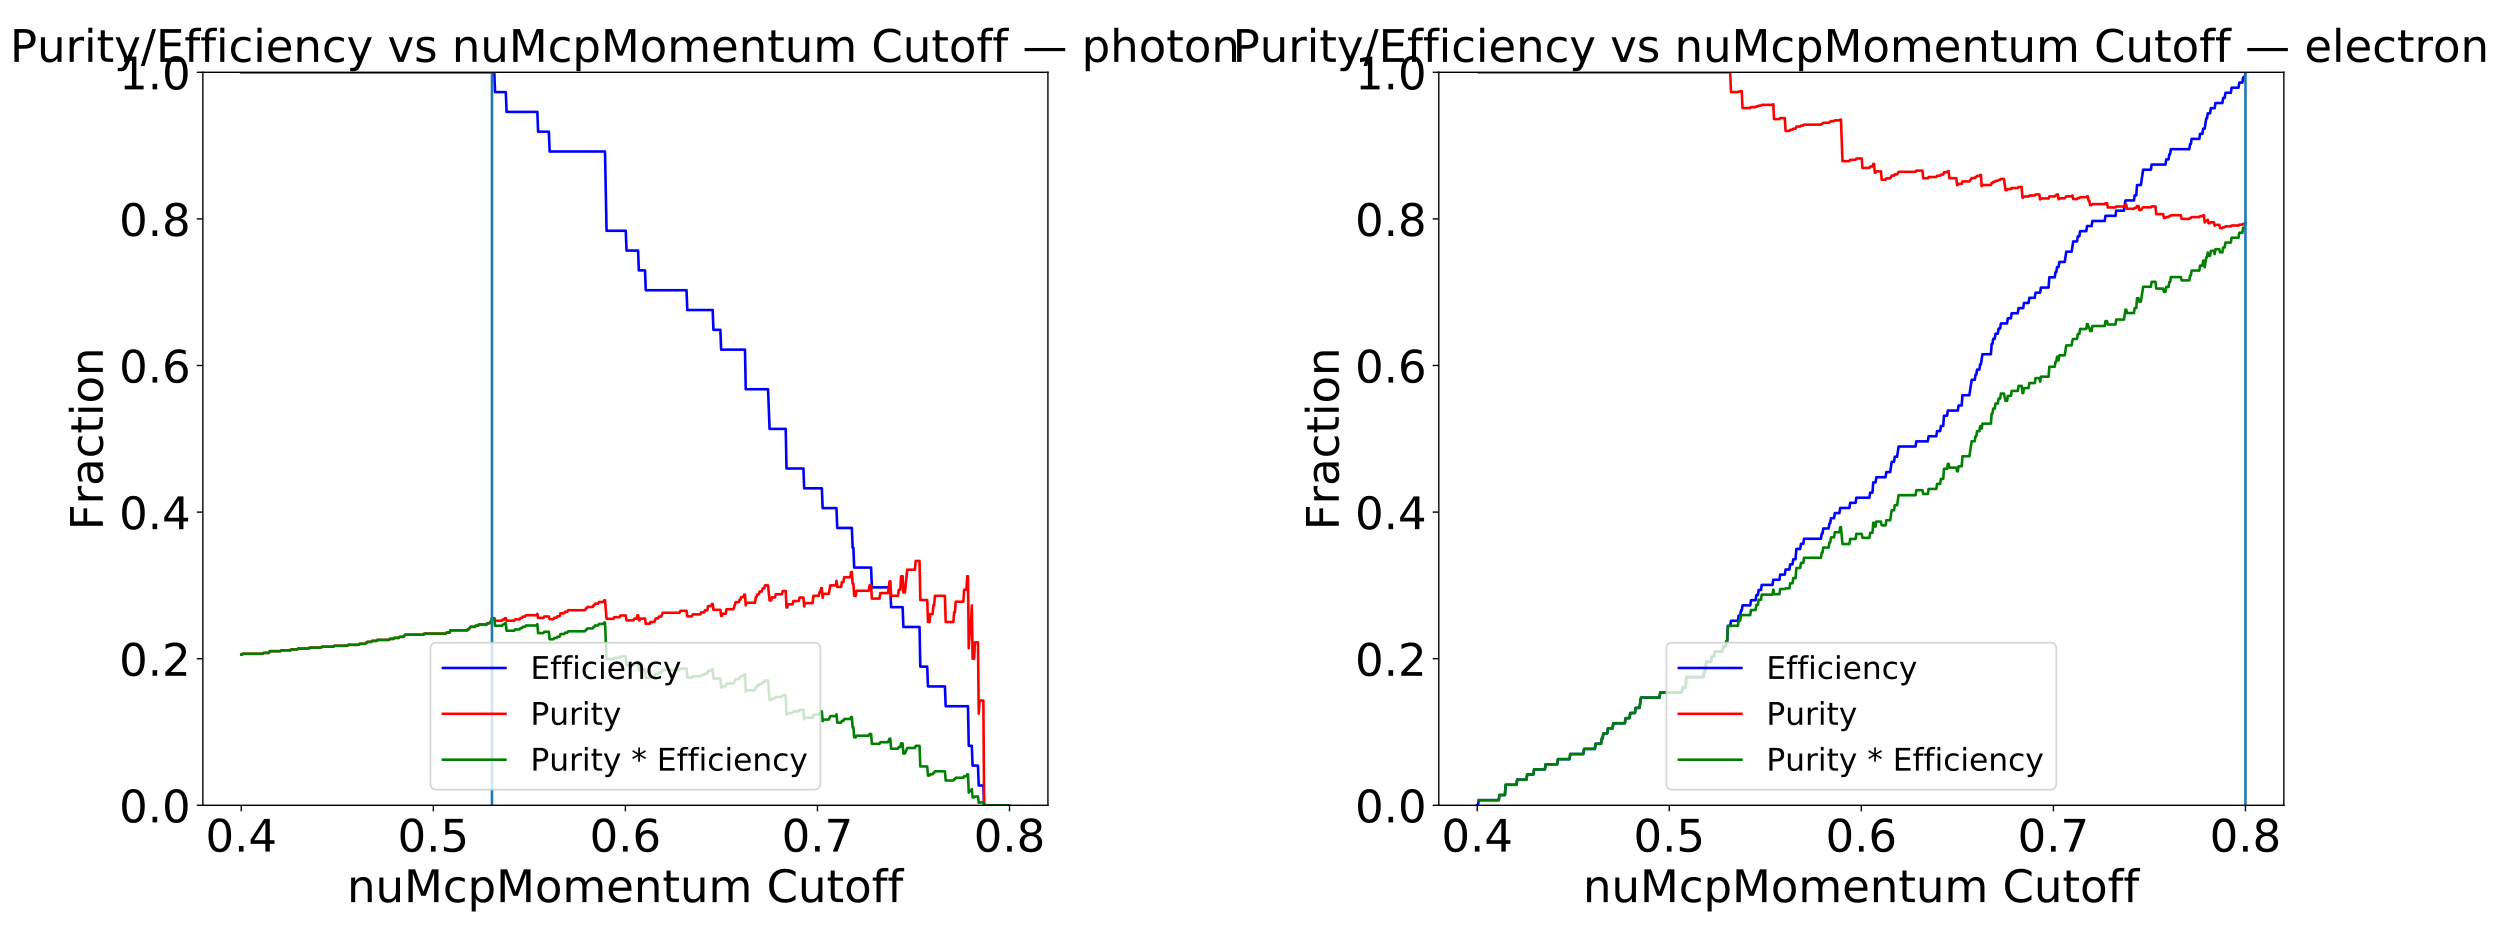 <?xml version="1.0" encoding="utf-8" standalone="no"?>
<!DOCTYPE svg PUBLIC "-//W3C//DTD SVG 1.1//EN"
  "http://www.w3.org/Graphics/SVG/1.1/DTD/svg11.dtd">
<!-- Created with matplotlib (https://matplotlib.org/) -->
<svg height="540pt" version="1.1" viewBox="0 0 1440 540" width="1440pt" xmlns="http://www.w3.org/2000/svg" xmlns:xlink="http://www.w3.org/1999/xlink">
 <defs>
  <style type="text/css">
*{stroke-linecap:butt;stroke-linejoin:round;}
  </style>
 </defs>
 <g id="figure_1">
  <g id="patch_1">
   <path d="M 0 540 
L 1440 540 
L 1440 0 
L 0 0 
z
" style="fill:#ffffff;"/>
  </g>
  <g id="axes_1">
   <g id="patch_2">
    <path d="M 116.849 463.84 
L 603.601 463.84 
L 603.601 41.64 
L 116.849 41.64 
z
" style="fill:#ffffff;"/>
   </g>
   <g id="matplotlib.axis_1">
    <g id="xtick_1">
     <g id="line2d_1">
      <defs>
       <path d="M 0 0 
L 0 3.5 
" id="m4eb05b944e" style="stroke:#000000;stroke-width:0.8;"/>
      </defs>
      <g>
       <use style="stroke:#000000;stroke-width:0.8;" x="138.974" xlink:href="#m4eb05b944e" y="463.84"/>
      </g>
     </g>
     <g id="text_1">
      <!-- 0.4 -->
      <defs>
       <path d="M 31.781 66.406 
Q 24.172 66.406 20.328 58.906 
Q 16.5 51.422 16.5 36.375 
Q 16.5 21.391 20.328 13.891 
Q 24.172 6.391 31.781 6.391 
Q 39.453 6.391 43.281 13.891 
Q 47.125 21.391 47.125 36.375 
Q 47.125 51.422 43.281 58.906 
Q 39.453 66.406 31.781 66.406 
z
M 31.781 74.219 
Q 44.047 74.219 50.516 64.516 
Q 56.984 54.828 56.984 36.375 
Q 56.984 17.969 50.516 8.266 
Q 44.047 -1.422 31.781 -1.422 
Q 19.531 -1.422 13.062 8.266 
Q 6.594 17.969 6.594 36.375 
Q 6.594 54.828 13.062 64.516 
Q 19.531 74.219 31.781 74.219 
z
" id="DejaVuSans-48"/>
       <path d="M 10.688 12.406 
L 21 12.406 
L 21 0 
L 10.688 0 
z
" id="DejaVuSans-46"/>
       <path d="M 37.797 64.312 
L 12.891 25.391 
L 37.797 25.391 
z
M 35.203 72.906 
L 47.609 72.906 
L 47.609 25.391 
L 58.016 25.391 
L 58.016 17.188 
L 47.609 17.188 
L 47.609 0 
L 37.797 0 
L 37.797 17.188 
L 4.891 17.188 
L 4.891 26.703 
z
" id="DejaVuSans-52"/>
      </defs>
      <g transform="translate(118.363 490.535)scale(0.259 -0.259)">
       <use xlink:href="#DejaVuSans-48"/>
       <use x="63.623" xlink:href="#DejaVuSans-46"/>
       <use x="95.41" xlink:href="#DejaVuSans-52"/>
      </g>
     </g>
    </g>
    <g id="xtick_2">
     <g id="line2d_2">
      <g>
       <use style="stroke:#000000;stroke-width:0.8;" x="249.599" xlink:href="#m4eb05b944e" y="463.84"/>
      </g>
     </g>
     <g id="text_2">
      <!-- 0.5 -->
      <defs>
       <path d="M 10.797 72.906 
L 49.516 72.906 
L 49.516 64.594 
L 19.828 64.594 
L 19.828 46.734 
Q 21.969 47.469 24.109 47.828 
Q 26.266 48.188 28.422 48.188 
Q 40.625 48.188 47.75 41.5 
Q 54.891 34.812 54.891 23.391 
Q 54.891 11.625 47.562 5.094 
Q 40.234 -1.422 26.906 -1.422 
Q 22.312 -1.422 17.547 -0.641 
Q 12.797 0.141 7.719 1.703 
L 7.719 11.625 
Q 12.109 9.234 16.797 8.062 
Q 21.484 6.891 26.703 6.891 
Q 35.156 6.891 40.078 11.328 
Q 45.016 15.766 45.016 23.391 
Q 45.016 31 40.078 35.438 
Q 35.156 39.891 26.703 39.891 
Q 22.75 39.891 18.812 39.016 
Q 14.891 38.141 10.797 36.281 
z
" id="DejaVuSans-53"/>
      </defs>
      <g transform="translate(228.989 490.535)scale(0.259 -0.259)">
       <use xlink:href="#DejaVuSans-48"/>
       <use x="63.623" xlink:href="#DejaVuSans-46"/>
       <use x="95.41" xlink:href="#DejaVuSans-53"/>
      </g>
     </g>
    </g>
    <g id="xtick_3">
     <g id="line2d_3">
      <g>
       <use style="stroke:#000000;stroke-width:0.8;" x="360.225" xlink:href="#m4eb05b944e" y="463.84"/>
      </g>
     </g>
     <g id="text_3">
      <!-- 0.6 -->
      <defs>
       <path d="M 33.016 40.375 
Q 26.375 40.375 22.484 35.828 
Q 18.609 31.297 18.609 23.391 
Q 18.609 15.531 22.484 10.953 
Q 26.375 6.391 33.016 6.391 
Q 39.656 6.391 43.531 10.953 
Q 47.406 15.531 47.406 23.391 
Q 47.406 31.297 43.531 35.828 
Q 39.656 40.375 33.016 40.375 
z
M 52.594 71.297 
L 52.594 62.312 
Q 48.875 64.062 45.094 64.984 
Q 41.312 65.922 37.594 65.922 
Q 27.828 65.922 22.672 59.328 
Q 17.531 52.734 16.797 39.406 
Q 19.672 43.656 24.016 45.922 
Q 28.375 48.188 33.594 48.188 
Q 44.578 48.188 50.953 41.516 
Q 57.328 34.859 57.328 23.391 
Q 57.328 12.156 50.688 5.359 
Q 44.047 -1.422 33.016 -1.422 
Q 20.359 -1.422 13.672 8.266 
Q 6.984 17.969 6.984 36.375 
Q 6.984 53.656 15.188 63.938 
Q 23.391 74.219 37.203 74.219 
Q 40.922 74.219 44.703 73.484 
Q 48.484 72.75 52.594 71.297 
z
" id="DejaVuSans-54"/>
      </defs>
      <g transform="translate(339.615 490.535)scale(0.259 -0.259)">
       <use xlink:href="#DejaVuSans-48"/>
       <use x="63.623" xlink:href="#DejaVuSans-46"/>
       <use x="95.41" xlink:href="#DejaVuSans-54"/>
      </g>
     </g>
    </g>
    <g id="xtick_4">
     <g id="line2d_4">
      <g>
       <use style="stroke:#000000;stroke-width:0.8;" x="470.851" xlink:href="#m4eb05b944e" y="463.84"/>
      </g>
     </g>
     <g id="text_4">
      <!-- 0.7 -->
      <defs>
       <path d="M 8.203 72.906 
L 55.078 72.906 
L 55.078 68.703 
L 28.609 0 
L 18.312 0 
L 43.219 64.594 
L 8.203 64.594 
z
" id="DejaVuSans-55"/>
      </defs>
      <g transform="translate(450.24 490.535)scale(0.259 -0.259)">
       <use xlink:href="#DejaVuSans-48"/>
       <use x="63.623" xlink:href="#DejaVuSans-46"/>
       <use x="95.41" xlink:href="#DejaVuSans-55"/>
      </g>
     </g>
    </g>
    <g id="xtick_5">
     <g id="line2d_5">
      <g>
       <use style="stroke:#000000;stroke-width:0.8;" x="581.476" xlink:href="#m4eb05b944e" y="463.84"/>
      </g>
     </g>
     <g id="text_5">
      <!-- 0.8 -->
      <defs>
       <path d="M 31.781 34.625 
Q 24.75 34.625 20.719 30.859 
Q 16.703 27.094 16.703 20.516 
Q 16.703 13.922 20.719 10.156 
Q 24.75 6.391 31.781 6.391 
Q 38.812 6.391 42.859 10.172 
Q 46.922 13.969 46.922 20.516 
Q 46.922 27.094 42.891 30.859 
Q 38.875 34.625 31.781 34.625 
z
M 21.922 38.812 
Q 15.578 40.375 12.031 44.719 
Q 8.5 49.078 8.5 55.328 
Q 8.5 64.062 14.719 69.141 
Q 20.953 74.219 31.781 74.219 
Q 42.672 74.219 48.875 69.141 
Q 55.078 64.062 55.078 55.328 
Q 55.078 49.078 51.531 44.719 
Q 48 40.375 41.703 38.812 
Q 48.828 37.156 52.797 32.312 
Q 56.781 27.484 56.781 20.516 
Q 56.781 9.906 50.312 4.234 
Q 43.844 -1.422 31.781 -1.422 
Q 19.734 -1.422 13.25 4.234 
Q 6.781 9.906 6.781 20.516 
Q 6.781 27.484 10.781 32.312 
Q 14.797 37.156 21.922 38.812 
z
M 18.312 54.391 
Q 18.312 48.734 21.844 45.562 
Q 25.391 42.391 31.781 42.391 
Q 38.141 42.391 41.719 45.562 
Q 45.312 48.734 45.312 54.391 
Q 45.312 60.062 41.719 63.234 
Q 38.141 66.406 31.781 66.406 
Q 25.391 66.406 21.844 63.234 
Q 18.312 60.062 18.312 54.391 
z
" id="DejaVuSans-56"/>
      </defs>
      <g transform="translate(560.866 490.535)scale(0.259 -0.259)">
       <use xlink:href="#DejaVuSans-48"/>
       <use x="63.623" xlink:href="#DejaVuSans-46"/>
       <use x="95.41" xlink:href="#DejaVuSans-56"/>
      </g>
     </g>
    </g>
    <g id="text_6">
     <!-- nuMcpMomentum Cutoff -->
     <defs>
      <path d="M 54.891 33.016 
L 54.891 0 
L 45.906 0 
L 45.906 32.719 
Q 45.906 40.484 42.875 44.328 
Q 39.844 48.188 33.797 48.188 
Q 26.516 48.188 22.312 43.547 
Q 18.109 38.922 18.109 30.906 
L 18.109 0 
L 9.078 0 
L 9.078 54.688 
L 18.109 54.688 
L 18.109 46.188 
Q 21.344 51.125 25.703 53.562 
Q 30.078 56 35.797 56 
Q 45.219 56 50.047 50.172 
Q 54.891 44.344 54.891 33.016 
z
" id="DejaVuSans-110"/>
      <path d="M 8.5 21.578 
L 8.5 54.688 
L 17.484 54.688 
L 17.484 21.922 
Q 17.484 14.156 20.5 10.266 
Q 23.531 6.391 29.594 6.391 
Q 36.859 6.391 41.078 11.031 
Q 45.312 15.672 45.312 23.688 
L 45.312 54.688 
L 54.297 54.688 
L 54.297 0 
L 45.312 0 
L 45.312 8.406 
Q 42.047 3.422 37.719 1 
Q 33.406 -1.422 27.688 -1.422 
Q 18.266 -1.422 13.375 4.438 
Q 8.5 10.297 8.5 21.578 
z
M 31.109 56 
z
" id="DejaVuSans-117"/>
      <path d="M 9.812 72.906 
L 24.516 72.906 
L 43.109 23.297 
L 61.812 72.906 
L 76.516 72.906 
L 76.516 0 
L 66.891 0 
L 66.891 64.016 
L 48.094 14.016 
L 38.188 14.016 
L 19.391 64.016 
L 19.391 0 
L 9.812 0 
z
" id="DejaVuSans-77"/>
      <path d="M 48.781 52.594 
L 48.781 44.188 
Q 44.969 46.297 41.141 47.344 
Q 37.312 48.391 33.406 48.391 
Q 24.656 48.391 19.812 42.844 
Q 14.984 37.312 14.984 27.297 
Q 14.984 17.281 19.812 11.734 
Q 24.656 6.203 33.406 6.203 
Q 37.312 6.203 41.141 7.25 
Q 44.969 8.297 48.781 10.406 
L 48.781 2.094 
Q 45.016 0.344 40.984 -0.531 
Q 36.969 -1.422 32.422 -1.422 
Q 20.062 -1.422 12.781 6.344 
Q 5.516 14.109 5.516 27.297 
Q 5.516 40.672 12.859 48.328 
Q 20.219 56 33.016 56 
Q 37.156 56 41.109 55.141 
Q 45.062 54.297 48.781 52.594 
z
" id="DejaVuSans-99"/>
      <path d="M 18.109 8.203 
L 18.109 -20.797 
L 9.078 -20.797 
L 9.078 54.688 
L 18.109 54.688 
L 18.109 46.391 
Q 20.953 51.266 25.266 53.625 
Q 29.594 56 35.594 56 
Q 45.562 56 51.781 48.094 
Q 58.016 40.188 58.016 27.297 
Q 58.016 14.406 51.781 6.484 
Q 45.562 -1.422 35.594 -1.422 
Q 29.594 -1.422 25.266 0.953 
Q 20.953 3.328 18.109 8.203 
z
M 48.688 27.297 
Q 48.688 37.203 44.609 42.844 
Q 40.531 48.484 33.406 48.484 
Q 26.266 48.484 22.188 42.844 
Q 18.109 37.203 18.109 27.297 
Q 18.109 17.391 22.188 11.75 
Q 26.266 6.109 33.406 6.109 
Q 40.531 6.109 44.609 11.75 
Q 48.688 17.391 48.688 27.297 
z
" id="DejaVuSans-112"/>
      <path d="M 30.609 48.391 
Q 23.391 48.391 19.188 42.75 
Q 14.984 37.109 14.984 27.297 
Q 14.984 17.484 19.156 11.844 
Q 23.344 6.203 30.609 6.203 
Q 37.797 6.203 41.984 11.859 
Q 46.188 17.531 46.188 27.297 
Q 46.188 37.016 41.984 42.703 
Q 37.797 48.391 30.609 48.391 
z
M 30.609 56 
Q 42.328 56 49.016 48.375 
Q 55.719 40.766 55.719 27.297 
Q 55.719 13.875 49.016 6.219 
Q 42.328 -1.422 30.609 -1.422 
Q 18.844 -1.422 12.172 6.219 
Q 5.516 13.875 5.516 27.297 
Q 5.516 40.766 12.172 48.375 
Q 18.844 56 30.609 56 
z
" id="DejaVuSans-111"/>
      <path d="M 52 44.188 
Q 55.375 50.25 60.062 53.125 
Q 64.75 56 71.094 56 
Q 79.641 56 84.281 50.016 
Q 88.922 44.047 88.922 33.016 
L 88.922 0 
L 79.891 0 
L 79.891 32.719 
Q 79.891 40.578 77.094 44.375 
Q 74.312 48.188 68.609 48.188 
Q 61.625 48.188 57.562 43.547 
Q 53.516 38.922 53.516 30.906 
L 53.516 0 
L 44.484 0 
L 44.484 32.719 
Q 44.484 40.625 41.703 44.406 
Q 38.922 48.188 33.109 48.188 
Q 26.219 48.188 22.156 43.531 
Q 18.109 38.875 18.109 30.906 
L 18.109 0 
L 9.078 0 
L 9.078 54.688 
L 18.109 54.688 
L 18.109 46.188 
Q 21.188 51.219 25.484 53.609 
Q 29.781 56 35.688 56 
Q 41.656 56 45.828 52.969 
Q 50 49.953 52 44.188 
z
" id="DejaVuSans-109"/>
      <path d="M 56.203 29.594 
L 56.203 25.203 
L 14.891 25.203 
Q 15.484 15.922 20.484 11.062 
Q 25.484 6.203 34.422 6.203 
Q 39.594 6.203 44.453 7.469 
Q 49.312 8.734 54.109 11.281 
L 54.109 2.781 
Q 49.266 0.734 44.188 -0.344 
Q 39.109 -1.422 33.891 -1.422 
Q 20.797 -1.422 13.156 6.188 
Q 5.516 13.812 5.516 26.812 
Q 5.516 40.234 12.766 48.109 
Q 20.016 56 32.328 56 
Q 43.359 56 49.781 48.891 
Q 56.203 41.797 56.203 29.594 
z
M 47.219 32.234 
Q 47.125 39.594 43.094 43.984 
Q 39.062 48.391 32.422 48.391 
Q 24.906 48.391 20.391 44.141 
Q 15.875 39.891 15.188 32.172 
z
" id="DejaVuSans-101"/>
      <path d="M 18.312 70.219 
L 18.312 54.688 
L 36.812 54.688 
L 36.812 47.703 
L 18.312 47.703 
L 18.312 18.016 
Q 18.312 11.328 20.141 9.422 
Q 21.969 7.516 27.594 7.516 
L 36.812 7.516 
L 36.812 0 
L 27.594 0 
Q 17.188 0 13.234 3.875 
Q 9.281 7.766 9.281 18.016 
L 9.281 47.703 
L 2.688 47.703 
L 2.688 54.688 
L 9.281 54.688 
L 9.281 70.219 
z
" id="DejaVuSans-116"/>
      <path id="DejaVuSans-32"/>
      <path d="M 64.406 67.281 
L 64.406 56.891 
Q 59.422 61.531 53.781 63.812 
Q 48.141 66.109 41.797 66.109 
Q 29.297 66.109 22.656 58.469 
Q 16.016 50.828 16.016 36.375 
Q 16.016 21.969 22.656 14.328 
Q 29.297 6.688 41.797 6.688 
Q 48.141 6.688 53.781 8.984 
Q 59.422 11.281 64.406 15.922 
L 64.406 5.609 
Q 59.234 2.094 53.438 0.328 
Q 47.656 -1.422 41.219 -1.422 
Q 24.656 -1.422 15.125 8.703 
Q 5.609 18.844 5.609 36.375 
Q 5.609 53.953 15.125 64.078 
Q 24.656 74.219 41.219 74.219 
Q 47.75 74.219 53.531 72.484 
Q 59.328 70.75 64.406 67.281 
z
" id="DejaVuSans-67"/>
      <path d="M 37.109 75.984 
L 37.109 68.5 
L 28.516 68.5 
Q 23.688 68.5 21.797 66.547 
Q 19.922 64.594 19.922 59.516 
L 19.922 54.688 
L 34.719 54.688 
L 34.719 47.703 
L 19.922 47.703 
L 19.922 0 
L 10.891 0 
L 10.891 47.703 
L 2.297 47.703 
L 2.297 54.688 
L 10.891 54.688 
L 10.891 58.5 
Q 10.891 67.625 15.141 71.797 
Q 19.391 75.984 28.609 75.984 
z
" id="DejaVuSans-102"/>
     </defs>
     <g transform="translate(199.904 519.621)scale(0.259 -0.259)">
      <use xlink:href="#DejaVuSans-110"/>
      <use x="63.379" xlink:href="#DejaVuSans-117"/>
      <use x="126.758" xlink:href="#DejaVuSans-77"/>
      <use x="213.037" xlink:href="#DejaVuSans-99"/>
      <use x="268.018" xlink:href="#DejaVuSans-112"/>
      <use x="331.494" xlink:href="#DejaVuSans-77"/>
      <use x="417.773" xlink:href="#DejaVuSans-111"/>
      <use x="478.955" xlink:href="#DejaVuSans-109"/>
      <use x="576.367" xlink:href="#DejaVuSans-101"/>
      <use x="637.891" xlink:href="#DejaVuSans-110"/>
      <use x="701.27" xlink:href="#DejaVuSans-116"/>
      <use x="740.479" xlink:href="#DejaVuSans-117"/>
      <use x="803.857" xlink:href="#DejaVuSans-109"/>
      <use x="901.27" xlink:href="#DejaVuSans-32"/>
      <use x="933.057" xlink:href="#DejaVuSans-67"/>
      <use x="1002.881" xlink:href="#DejaVuSans-117"/>
      <use x="1066.26" xlink:href="#DejaVuSans-116"/>
      <use x="1105.469" xlink:href="#DejaVuSans-111"/>
      <use x="1166.65" xlink:href="#DejaVuSans-102"/>
      <use x="1201.855" xlink:href="#DejaVuSans-102"/>
     </g>
    </g>
   </g>
   <g id="matplotlib.axis_2">
    <g id="ytick_1">
     <g id="line2d_6">
      <defs>
       <path d="M 0 0 
L -3.5 0 
" id="mb0325b61bf" style="stroke:#000000;stroke-width:0.8;"/>
      </defs>
      <g>
       <use style="stroke:#000000;stroke-width:0.8;" x="116.849" xlink:href="#mb0325b61bf" y="463.84"/>
      </g>
     </g>
     <g id="text_7">
      <!-- 0.0 -->
      <g transform="translate(68.628 473.688)scale(0.259 -0.259)">
       <use xlink:href="#DejaVuSans-48"/>
       <use x="63.623" xlink:href="#DejaVuSans-46"/>
       <use x="95.41" xlink:href="#DejaVuSans-48"/>
      </g>
     </g>
    </g>
    <g id="ytick_2">
     <g id="line2d_7">
      <g>
       <use style="stroke:#000000;stroke-width:0.8;" x="116.849" xlink:href="#mb0325b61bf" y="379.4"/>
      </g>
     </g>
     <g id="text_8">
      <!-- 0.2 -->
      <defs>
       <path d="M 19.188 8.297 
L 53.609 8.297 
L 53.609 0 
L 7.328 0 
L 7.328 8.297 
Q 12.938 14.109 22.625 23.891 
Q 32.328 33.688 34.812 36.531 
Q 39.547 41.844 41.422 45.531 
Q 43.312 49.219 43.312 52.781 
Q 43.312 58.594 39.234 62.25 
Q 35.156 65.922 28.609 65.922 
Q 23.969 65.922 18.812 64.312 
Q 13.672 62.703 7.812 59.422 
L 7.812 69.391 
Q 13.766 71.781 18.938 73 
Q 24.125 74.219 28.422 74.219 
Q 39.75 74.219 46.484 68.547 
Q 53.219 62.891 53.219 53.422 
Q 53.219 48.922 51.531 44.891 
Q 49.859 40.875 45.406 35.406 
Q 44.188 33.984 37.641 27.219 
Q 31.109 20.453 19.188 8.297 
z
" id="DejaVuSans-50"/>
      </defs>
      <g transform="translate(68.628 389.248)scale(0.259 -0.259)">
       <use xlink:href="#DejaVuSans-48"/>
       <use x="63.623" xlink:href="#DejaVuSans-46"/>
       <use x="95.41" xlink:href="#DejaVuSans-50"/>
      </g>
     </g>
    </g>
    <g id="ytick_3">
     <g id="line2d_8">
      <g>
       <use style="stroke:#000000;stroke-width:0.8;" x="116.849" xlink:href="#mb0325b61bf" y="294.96"/>
      </g>
     </g>
     <g id="text_9">
      <!-- 0.4 -->
      <g transform="translate(68.628 304.808)scale(0.259 -0.259)">
       <use xlink:href="#DejaVuSans-48"/>
       <use x="63.623" xlink:href="#DejaVuSans-46"/>
       <use x="95.41" xlink:href="#DejaVuSans-52"/>
      </g>
     </g>
    </g>
    <g id="ytick_4">
     <g id="line2d_9">
      <g>
       <use style="stroke:#000000;stroke-width:0.8;" x="116.849" xlink:href="#mb0325b61bf" y="210.52"/>
      </g>
     </g>
     <g id="text_10">
      <!-- 0.6 -->
      <g transform="translate(68.628 220.368)scale(0.259 -0.259)">
       <use xlink:href="#DejaVuSans-48"/>
       <use x="63.623" xlink:href="#DejaVuSans-46"/>
       <use x="95.41" xlink:href="#DejaVuSans-54"/>
      </g>
     </g>
    </g>
    <g id="ytick_5">
     <g id="line2d_10">
      <g>
       <use style="stroke:#000000;stroke-width:0.8;" x="116.849" xlink:href="#mb0325b61bf" y="126.08"/>
      </g>
     </g>
     <g id="text_11">
      <!-- 0.8 -->
      <g transform="translate(68.628 135.928)scale(0.259 -0.259)">
       <use xlink:href="#DejaVuSans-48"/>
       <use x="63.623" xlink:href="#DejaVuSans-46"/>
       <use x="95.41" xlink:href="#DejaVuSans-56"/>
      </g>
     </g>
    </g>
    <g id="ytick_6">
     <g id="line2d_11">
      <g>
       <use style="stroke:#000000;stroke-width:0.8;" x="116.849" xlink:href="#mb0325b61bf" y="41.64"/>
      </g>
     </g>
     <g id="text_12">
      <!-- 1.0 -->
      <defs>
       <path d="M 12.406 8.297 
L 28.516 8.297 
L 28.516 63.922 
L 10.984 60.406 
L 10.984 69.391 
L 28.422 72.906 
L 38.281 72.906 
L 38.281 8.297 
L 54.391 8.297 
L 54.391 0 
L 12.406 0 
z
" id="DejaVuSans-49"/>
      </defs>
      <g transform="translate(68.628 51.488)scale(0.259 -0.259)">
       <use xlink:href="#DejaVuSans-49"/>
       <use x="63.623" xlink:href="#DejaVuSans-46"/>
       <use x="95.41" xlink:href="#DejaVuSans-48"/>
      </g>
     </g>
    </g>
    <g id="text_13">
     <!-- Fraction -->
     <defs>
      <path d="M 9.812 72.906 
L 51.703 72.906 
L 51.703 64.594 
L 19.672 64.594 
L 19.672 43.109 
L 48.578 43.109 
L 48.578 34.812 
L 19.672 34.812 
L 19.672 0 
L 9.812 0 
z
" id="DejaVuSans-70"/>
      <path d="M 41.109 46.297 
Q 39.594 47.172 37.812 47.578 
Q 36.031 48 33.891 48 
Q 26.266 48 22.188 43.047 
Q 18.109 38.094 18.109 28.812 
L 18.109 0 
L 9.078 0 
L 9.078 54.688 
L 18.109 54.688 
L 18.109 46.188 
Q 20.953 51.172 25.484 53.578 
Q 30.031 56 36.531 56 
Q 37.453 56 38.578 55.875 
Q 39.703 55.766 41.062 55.516 
z
" id="DejaVuSans-114"/>
      <path d="M 34.281 27.484 
Q 23.391 27.484 19.188 25 
Q 14.984 22.516 14.984 16.5 
Q 14.984 11.719 18.141 8.906 
Q 21.297 6.109 26.703 6.109 
Q 34.188 6.109 38.703 11.406 
Q 43.219 16.703 43.219 25.484 
L 43.219 27.484 
z
M 52.203 31.203 
L 52.203 0 
L 43.219 0 
L 43.219 8.297 
Q 40.141 3.328 35.547 0.953 
Q 30.953 -1.422 24.312 -1.422 
Q 15.922 -1.422 10.953 3.297 
Q 6 8.016 6 15.922 
Q 6 25.141 12.172 29.828 
Q 18.359 34.516 30.609 34.516 
L 43.219 34.516 
L 43.219 35.406 
Q 43.219 41.609 39.141 45 
Q 35.062 48.391 27.688 48.391 
Q 23 48.391 18.547 47.266 
Q 14.109 46.141 10.016 43.891 
L 10.016 52.203 
Q 14.938 54.109 19.578 55.047 
Q 24.219 56 28.609 56 
Q 40.484 56 46.344 49.844 
Q 52.203 43.703 52.203 31.203 
z
" id="DejaVuSans-97"/>
      <path d="M 9.422 54.688 
L 18.406 54.688 
L 18.406 0 
L 9.422 0 
z
M 9.422 75.984 
L 18.406 75.984 
L 18.406 64.594 
L 9.422 64.594 
z
" id="DejaVuSans-105"/>
     </defs>
     <g transform="translate(59.237 305.4)rotate(-90)scale(0.259 -0.259)">
      <use xlink:href="#DejaVuSans-70"/>
      <use x="57.41" xlink:href="#DejaVuSans-114"/>
      <use x="98.523" xlink:href="#DejaVuSans-97"/>
      <use x="159.803" xlink:href="#DejaVuSans-99"/>
      <use x="214.783" xlink:href="#DejaVuSans-116"/>
      <use x="253.992" xlink:href="#DejaVuSans-105"/>
      <use x="281.775" xlink:href="#DejaVuSans-111"/>
      <use x="342.957" xlink:href="#DejaVuSans-110"/>
     </g>
    </g>
   </g>
   <g id="line2d_12">
    <path clip-path="url(#pd9adf0dfd6)" d="M 138.974 41.64 
L 284.703 41.64 
L 285.146 53.051 
L 291.347 53.051 
L 291.79 64.462 
L 309.508 64.462 
L 309.951 75.872 
L 316.152 75.872 
L 316.595 87.283 
L 348.487 87.283 
L 349.373 132.926 
L 360.446 132.926 
L 360.889 144.337 
L 367.534 144.337 
L 367.977 155.748 
L 371.52 155.748 
L 371.963 167.159 
L 395.439 167.159 
L 395.882 178.57 
L 410.499 178.57 
L 410.942 189.981 
L 414.929 189.981 
L 415.372 201.391 
L 429.103 201.391 
L 429.546 224.213 
L 442.391 224.213 
L 443.277 247.035 
L 452.579 247.035 
L 453.022 269.856 
L 462.767 269.856 
L 463.21 281.267 
L 473.398 281.267 
L 473.841 292.678 
L 481.814 292.678 
L 482.256 304.089 
L 490.672 304.089 
L 491.115 315.499 
L 491.558 315.499 
L 492.001 326.91 
L 501.746 326.91 
L 502.189 338.321 
L 512.82 338.321 
L 513.263 349.732 
L 519.907 349.732 
L 520.35 361.143 
L 529.652 361.143 
L 530.095 383.964 
L 534.081 383.964 
L 534.524 395.375 
L 544.269 395.375 
L 544.712 406.786 
L 557.557 406.786 
L 558 429.608 
L 559.772 429.608 
L 560.215 441.018 
L 563.315 441.018 
L 563.758 452.429 
L 566.416 452.429 
L 566.859 463.84 
L 581.476 463.84 
L 581.476 463.84 
" style="fill:none;stroke:#0000ff;stroke-linecap:square;stroke-width:1.5;"/>
   </g>
   <g id="line2d_13">
    <path clip-path="url(#pd9adf0dfd6)" d="M 138.974 377.054 
L 139.417 377.054 
L 139.86 376.57 
L 151.376 376.57 
L 151.819 376.079 
L 154.92 376.079 
L 155.363 375.082 
L 161.564 375.082 
L 162.007 374.575 
L 167.322 374.575 
L 167.765 374.062 
L 171.309 374.062 
L 171.752 373.543 
L 177.953 373.543 
L 178.396 373.018 
L 185.04 373.018 
L 185.483 372.487 
L 192.127 372.487 
L 192.57 371.949 
L 200.1 371.949 
L 200.543 371.406 
L 206.744 371.406 
L 207.187 370.855 
L 210.288 370.855 
L 210.731 370.299 
L 211.174 370.299 
L 211.617 369.735 
L 213.832 369.735 
L 214.274 369.165 
L 216.932 369.165 
L 217.375 368.588 
L 224.019 368.588 
L 224.462 368.003 
L 226.677 368.003 
L 227.12 367.412 
L 229.778 367.412 
L 230.221 366.813 
L 232.435 366.813 
L 233.321 365.592 
L 243.952 365.592 
L 244.395 364.97 
L 256.797 364.97 
L 257.24 364.341 
L 259.012 364.341 
L 259.455 363.057 
L 269.2 363.057 
L 269.643 362.402 
L 270.086 362.402 
L 270.971 361.068 
L 273.629 361.068 
L 274.072 360.387 
L 275.401 360.387 
L 275.844 359.697 
L 280.273 359.697 
L 280.716 358.998 
L 282.045 358.998 
L 282.488 358.29 
L 282.931 358.29 
L 283.374 356.106 
L 284.703 356.106 
L 285.146 357.552 
L 289.132 357.552 
L 289.575 356.803 
L 290.461 356.803 
L 290.904 356.044 
L 291.347 356.044 
L 291.79 357.531 
L 296.219 357.531 
L 296.662 356.76 
L 299.32 356.76 
L 299.763 355.979 
L 300.649 355.979 
L 301.092 355.186 
L 302.421 355.186 
L 302.864 354.381 
L 309.065 354.381 
L 309.508 353.564 
L 309.951 355.909 
L 313.051 355.909 
L 313.494 355.092 
L 316.152 355.092 
L 316.595 356.666 
L 318.81 356.666 
L 319.253 355.835 
L 320.581 355.835 
L 321.024 354.992 
L 322.353 354.992 
L 322.796 353.264 
L 325.011 353.264 
L 325.454 352.379 
L 326.783 352.379 
L 327.226 351.48 
L 336.97 351.48 
L 337.413 350.567 
L 337.856 350.567 
L 338.299 349.638 
L 341.4 349.638 
L 341.843 348.695 
L 342.286 348.695 
L 342.729 347.735 
L 344.5 347.735 
L 344.943 346.759 
L 347.601 346.759 
L 348.044 345.767 
L 348.487 345.767 
L 349.373 356.438 
L 353.359 356.438 
L 353.802 355.488 
L 356.903 355.488 
L 357.346 354.52 
L 360.446 354.52 
L 360.889 357.339 
L 364.876 357.339 
L 365.319 356.371 
L 366.648 356.371 
L 367.091 354.381 
L 367.534 354.381 
L 367.977 357.304 
L 368.419 357.304 
L 368.862 356.298 
L 371.52 356.298 
L 371.963 359.295 
L 374.178 359.295 
L 374.621 358.29 
L 376.835 358.29 
L 377.721 356.22 
L 379.05 356.22 
L 379.493 355.155 
L 380.822 355.155 
L 381.708 352.959 
L 391.453 352.959 
L 391.896 351.828 
L 395.439 351.828 
L 395.882 355.026 
L 398.54 355.026 
L 398.983 353.892 
L 403.412 353.892 
L 403.855 352.735 
L 405.627 352.735 
L 406.07 351.553 
L 407.399 351.553 
L 407.842 349.112 
L 409.613 349.112 
L 410.056 347.851 
L 410.499 347.851 
L 410.942 351.253 
L 414.929 351.253 
L 415.372 354.732 
L 415.815 354.732 
L 416.258 353.492 
L 418.029 353.492 
L 418.472 350.926 
L 422.459 350.926 
L 423.788 346.845 
L 425.559 346.845 
L 426.002 345.418 
L 426.445 345.418 
L 426.888 343.956 
L 428.217 343.956 
L 428.66 342.457 
L 429.103 342.457 
L 429.546 348.695 
L 429.989 347.179 
L 434.861 347.179 
L 435.304 344.026 
L 435.747 344.026 
L 436.19 342.385 
L 437.076 342.385 
L 437.519 340.698 
L 438.848 340.698 
L 439.291 338.964 
L 440.177 338.964 
L 440.62 337.18 
L 442.391 337.18 
L 443.277 345.872 
L 444.163 345.872 
L 444.606 344.112 
L 446.378 344.112 
L 446.821 342.298 
L 450.364 342.298 
L 450.807 340.428 
L 452.579 340.428 
L 453.022 349.913 
L 453.465 349.913 
L 453.908 348.075 
L 456.566 348.075 
L 457.009 346.178 
L 460.109 346.178 
L 460.552 344.217 
L 462.767 344.217 
L 463.21 349.345 
L 463.653 347.371 
L 468.082 347.371 
L 468.525 343.211 
L 471.626 343.211 
L 472.069 341.018 
L 472.512 341.018 
L 472.955 338.744 
L 473.398 338.744 
L 473.841 344.349 
L 474.283 342.052 
L 477.384 342.052 
L 478.27 337.18 
L 481.371 337.18 
L 481.814 334.595 
L 482.256 338.078 
L 484.471 338.078 
L 484.914 335.344 
L 485.8 335.344 
L 486.243 332.489 
L 489.787 332.489 
L 490.229 329.504 
L 490.672 329.504 
L 491.115 336.198 
L 491.558 336.198 
L 492.001 343.211 
L 492.887 343.211 
L 493.33 340.269 
L 500.417 340.269 
L 500.86 337.18 
L 501.746 337.18 
L 502.189 344.758 
L 506.618 344.758 
L 507.061 341.624 
L 511.491 341.624 
L 512.377 334.834 
L 512.82 334.834 
L 513.263 343.211 
L 517.249 343.211 
L 517.692 339.664 
L 518.578 339.664 
L 519.021 331.902 
L 519.907 331.902 
L 520.35 341.266 
L 521.236 341.266 
L 522.564 328.133 
L 526.994 328.133 
L 527.437 323.107 
L 529.652 323.107 
L 530.095 345.624 
L 534.081 345.624 
L 534.524 358.29 
L 535.41 358.29 
L 535.853 353.701 
L 537.182 353.701 
L 537.625 348.695 
L 538.068 348.695 
L 538.511 343.211 
L 544.269 343.211 
L 544.712 358.29 
L 549.141 358.29 
L 549.584 352.735 
L 550.027 352.735 
L 550.47 346.562 
L 554.9 346.562 
L 555.342 339.664 
L 556.671 339.664 
L 557.114 331.902 
L 557.557 331.902 
L 558 373.369 
L 558.886 358.29 
L 559.329 358.29 
L 559.772 348.695 
L 560.215 379.4 
L 561.101 379.4 
L 561.544 370.018 
L 563.315 370.018 
L 563.758 411.065 
L 564.201 403.526 
L 566.416 403.526 
L 566.859 463.84 
L 581.033 463.84 
L 581.033 463.84 
" style="fill:none;stroke:#ff0000;stroke-linecap:square;stroke-width:1.5;"/>
   </g>
   <g id="line2d_14">
    <path clip-path="url(#pd9adf0dfd6)" d="M 138.974 377.054 
L 139.417 377.054 
L 139.86 376.57 
L 151.376 376.57 
L 151.819 376.079 
L 154.92 376.079 
L 155.363 375.082 
L 161.564 375.082 
L 162.007 374.575 
L 167.322 374.575 
L 167.765 374.062 
L 171.309 374.062 
L 171.752 373.543 
L 177.953 373.543 
L 178.396 373.018 
L 185.04 373.018 
L 185.483 372.487 
L 192.127 372.487 
L 192.57 371.949 
L 200.1 371.949 
L 200.543 371.406 
L 206.744 371.406 
L 207.187 370.855 
L 210.288 370.855 
L 210.731 370.299 
L 211.174 370.299 
L 211.617 369.735 
L 213.832 369.735 
L 214.274 369.165 
L 216.932 369.165 
L 217.375 368.588 
L 224.019 368.588 
L 224.462 368.003 
L 226.677 368.003 
L 227.12 367.412 
L 229.778 367.412 
L 230.221 366.813 
L 232.435 366.813 
L 233.321 365.592 
L 243.952 365.592 
L 244.395 364.97 
L 256.797 364.97 
L 257.24 364.341 
L 259.012 364.341 
L 259.455 363.057 
L 269.2 363.057 
L 269.643 362.402 
L 270.086 362.402 
L 270.971 361.068 
L 273.629 361.068 
L 274.072 360.387 
L 275.401 360.387 
L 275.844 359.697 
L 280.273 359.697 
L 280.716 358.998 
L 282.045 358.998 
L 282.488 358.29 
L 282.931 358.29 
L 283.374 356.106 
L 284.703 356.106 
L 285.146 360.425 
L 289.132 360.425 
L 289.575 359.696 
L 290.461 359.696 
L 290.904 358.958 
L 291.347 358.958 
L 291.79 363.277 
L 296.219 363.277 
L 296.662 362.548 
L 299.32 362.548 
L 299.763 361.809 
L 300.649 361.809 
L 301.092 361.059 
L 302.421 361.059 
L 302.864 360.297 
L 309.065 360.297 
L 309.508 359.525 
L 309.951 364.66 
L 313.051 364.66 
L 313.494 363.909 
L 316.152 363.909 
L 316.595 368.253 
L 318.81 368.253 
L 319.253 367.512 
L 320.581 367.512 
L 321.024 366.759 
L 322.353 366.759 
L 322.796 365.218 
L 325.011 365.218 
L 325.454 364.429 
L 326.783 364.429 
L 327.226 363.627 
L 336.97 363.627 
L 337.413 362.813 
L 337.856 362.813 
L 338.299 361.984 
L 341.4 361.984 
L 341.843 361.143 
L 342.286 361.143 
L 342.729 360.287 
L 344.5 360.287 
L 344.943 359.417 
L 347.601 359.417 
L 348.044 358.532 
L 348.487 358.532 
L 349.373 379.66 
L 353.359 379.66 
L 353.802 378.915 
L 356.903 378.915 
L 357.346 378.157 
L 360.446 378.157 
L 360.889 383.245 
L 364.876 383.245 
L 365.319 382.512 
L 366.648 382.512 
L 367.091 381.006 
L 367.534 381.006 
L 367.977 386.097 
L 368.419 386.097 
L 368.862 385.364 
L 371.52 385.364 
L 371.963 390.376 
L 374.178 390.376 
L 374.621 389.67 
L 376.835 389.67 
L 377.721 388.215 
L 379.05 388.215 
L 379.493 387.467 
L 380.822 387.467 
L 381.708 385.924 
L 391.453 385.924 
L 391.896 385.129 
L 395.439 385.129 
L 395.882 390.317 
L 398.54 390.317 
L 398.983 389.551 
L 403.412 389.551 
L 403.855 388.769 
L 405.627 388.769 
L 406.07 387.97 
L 407.399 387.97 
L 407.842 386.321 
L 409.613 386.321 
L 410.056 385.469 
L 410.499 385.469 
L 410.942 390.811 
L 414.929 390.811 
L 415.372 396.016 
L 415.815 396.016 
L 416.258 395.245 
L 418.029 395.245 
L 418.472 393.65 
L 422.459 393.65 
L 423.788 391.113 
L 425.559 391.113 
L 426.002 390.226 
L 426.445 390.226 
L 426.888 389.318 
L 428.217 389.318 
L 428.66 388.386 
L 429.103 388.386 
L 429.546 398.487 
L 429.989 397.627 
L 434.861 397.627 
L 435.304 395.838 
L 435.747 395.838 
L 436.19 394.906 
L 437.076 394.906 
L 437.519 393.949 
L 438.848 393.949 
L 439.291 392.964 
L 440.177 392.964 
L 440.62 391.952 
L 442.391 391.952 
L 443.277 403.262 
L 444.163 403.262 
L 444.606 402.358 
L 446.378 402.358 
L 446.821 401.426 
L 450.364 401.426 
L 450.807 400.466 
L 452.579 400.466 
L 453.022 411.495 
L 453.465 411.495 
L 453.908 410.651 
L 456.566 410.651 
L 457.009 409.779 
L 460.109 409.779 
L 460.552 408.878 
L 462.767 408.878 
L 463.21 414.329 
L 463.653 413.475 
L 468.082 413.475 
L 468.525 411.676 
L 471.626 411.676 
L 472.069 410.728 
L 472.512 410.728 
L 472.955 409.744 
L 473.398 409.744 
L 473.841 415.398 
L 474.283 414.466 
L 477.384 414.466 
L 478.27 412.491 
L 481.371 412.491 
L 481.814 411.443 
L 482.256 416.254 
L 484.471 416.254 
L 484.914 415.22 
L 485.8 415.22 
L 486.243 414.14 
L 489.787 414.14 
L 490.229 413.01 
L 490.672 413.01 
L 491.115 418.993 
L 491.558 418.993 
L 492.001 424.717 
L 492.887 424.717 
L 493.33 423.763 
L 500.417 423.763 
L 500.86 422.761 
L 501.746 422.761 
L 502.189 428.437 
L 506.618 428.437 
L 507.061 427.506 
L 511.491 427.506 
L 512.377 425.487 
L 512.82 425.487 
L 513.263 431.238 
L 517.249 431.238 
L 517.692 430.279 
L 518.578 430.279 
L 519.021 428.181 
L 519.907 428.181 
L 520.35 434.025 
L 521.236 434.025 
L 522.564 430.83 
L 526.994 430.83 
L 527.437 429.608 
L 529.652 429.608 
L 530.095 441.475 
L 534.081 441.475 
L 534.524 446.724 
L 535.41 446.724 
L 535.853 445.98 
L 537.182 445.98 
L 537.625 445.168 
L 538.068 445.168 
L 538.511 444.279 
L 544.269 444.279 
L 544.712 449.576 
L 549.141 449.576 
L 549.584 448.826 
L 550.027 448.826 
L 550.47 447.992 
L 554.9 447.992 
L 555.342 447.059 
L 556.671 447.059 
L 557.114 446.011 
L 557.557 446.011 
L 558 456.504 
L 558.886 455.282 
L 559.329 455.282 
L 559.772 454.504 
L 560.215 459.276 
L 561.101 459.276 
L 561.544 458.769 
L 563.315 458.769 
L 563.758 462.414 
L 564.201 462.21 
L 566.416 462.21 
L 566.859 463.84 
L 581.033 463.84 
L 581.033 463.84 
" style="fill:none;stroke:#008000;stroke-linecap:square;stroke-width:1.5;"/>
   </g>
   <g id="line2d_15">
    <path clip-path="url(#pd9adf0dfd6)" d="M 283.374 463.84 
L 283.374 41.64 
" style="fill:none;stroke:#1f77b4;stroke-linecap:square;stroke-width:1.5;"/>
   </g>
   <g id="patch_3">
    <path d="M 116.849 463.84 
L 116.849 41.64 
" style="fill:none;stroke:#000000;stroke-linecap:square;stroke-linejoin:miter;stroke-width:0.8;"/>
   </g>
   <g id="patch_4">
    <path d="M 603.601 463.84 
L 603.601 41.64 
" style="fill:none;stroke:#000000;stroke-linecap:square;stroke-linejoin:miter;stroke-width:0.8;"/>
   </g>
   <g id="patch_5">
    <path d="M 116.849 463.84 
L 603.601 463.84 
" style="fill:none;stroke:#000000;stroke-linecap:square;stroke-linejoin:miter;stroke-width:0.8;"/>
   </g>
   <g id="patch_6">
    <path d="M 116.849 41.64 
L 603.601 41.64 
" style="fill:none;stroke:#000000;stroke-linecap:square;stroke-linejoin:miter;stroke-width:0.8;"/>
   </g>
   <g id="text_14">
    <!-- Purity/Efficiency vs nuMcpMomentum Cutoff — photon -->
    <defs>
     <path d="M 19.672 64.797 
L 19.672 37.406 
L 32.078 37.406 
Q 38.969 37.406 42.719 40.969 
Q 46.484 44.531 46.484 51.125 
Q 46.484 57.672 42.719 61.234 
Q 38.969 64.797 32.078 64.797 
z
M 9.812 72.906 
L 32.078 72.906 
Q 44.344 72.906 50.609 67.359 
Q 56.891 61.812 56.891 51.125 
Q 56.891 40.328 50.609 34.812 
Q 44.344 29.297 32.078 29.297 
L 19.672 29.297 
L 19.672 0 
L 9.812 0 
z
" id="DejaVuSans-80"/>
     <path d="M 32.172 -5.078 
Q 28.375 -14.844 24.75 -17.812 
Q 21.141 -20.797 15.094 -20.797 
L 7.906 -20.797 
L 7.906 -13.281 
L 13.188 -13.281 
Q 16.891 -13.281 18.938 -11.516 
Q 21 -9.766 23.484 -3.219 
L 25.094 0.875 
L 2.984 54.688 
L 12.5 54.688 
L 29.594 11.922 
L 46.688 54.688 
L 56.203 54.688 
z
" id="DejaVuSans-121"/>
     <path d="M 25.391 72.906 
L 33.688 72.906 
L 8.297 -9.281 
L 0 -9.281 
z
" id="DejaVuSans-47"/>
     <path d="M 9.812 72.906 
L 55.906 72.906 
L 55.906 64.594 
L 19.672 64.594 
L 19.672 43.016 
L 54.391 43.016 
L 54.391 34.719 
L 19.672 34.719 
L 19.672 8.297 
L 56.781 8.297 
L 56.781 0 
L 9.812 0 
z
" id="DejaVuSans-69"/>
     <path d="M 2.984 54.688 
L 12.5 54.688 
L 29.594 8.797 
L 46.688 54.688 
L 56.203 54.688 
L 35.688 0 
L 23.484 0 
z
" id="DejaVuSans-118"/>
     <path d="M 44.281 53.078 
L 44.281 44.578 
Q 40.484 46.531 36.375 47.5 
Q 32.281 48.484 27.875 48.484 
Q 21.188 48.484 17.844 46.438 
Q 14.5 44.391 14.5 40.281 
Q 14.5 37.156 16.891 35.375 
Q 19.281 33.594 26.516 31.984 
L 29.594 31.297 
Q 39.156 29.25 43.188 25.516 
Q 47.219 21.781 47.219 15.094 
Q 47.219 7.469 41.188 3.016 
Q 35.156 -1.422 24.609 -1.422 
Q 20.219 -1.422 15.453 -0.562 
Q 10.688 0.297 5.422 2 
L 5.422 11.281 
Q 10.406 8.688 15.234 7.391 
Q 20.062 6.109 24.812 6.109 
Q 31.156 6.109 34.562 8.281 
Q 37.984 10.453 37.984 14.406 
Q 37.984 18.062 35.516 20.016 
Q 33.062 21.969 24.703 23.781 
L 21.578 24.516 
Q 13.234 26.266 9.516 29.906 
Q 5.812 33.547 5.812 39.891 
Q 5.812 47.609 11.281 51.797 
Q 16.75 56 26.812 56 
Q 31.781 56 36.172 55.266 
Q 40.578 54.547 44.281 53.078 
z
" id="DejaVuSans-115"/>
     <path d="M 4.891 30.906 
L 95.125 30.906 
L 95.125 23.875 
L 4.891 23.875 
z
" id="DejaVuSans-8212"/>
     <path d="M 54.891 33.016 
L 54.891 0 
L 45.906 0 
L 45.906 32.719 
Q 45.906 40.484 42.875 44.328 
Q 39.844 48.188 33.797 48.188 
Q 26.516 48.188 22.312 43.547 
Q 18.109 38.922 18.109 30.906 
L 18.109 0 
L 9.078 0 
L 9.078 75.984 
L 18.109 75.984 
L 18.109 46.188 
Q 21.344 51.125 25.703 53.562 
Q 30.078 56 35.797 56 
Q 45.219 56 50.047 50.172 
Q 54.891 44.344 54.891 33.016 
z
" id="DejaVuSans-104"/>
    </defs>
    <g transform="translate(5.755 35.64)scale(0.259 -0.259)">
     <use xlink:href="#DejaVuSans-80"/>
     <use x="60.287" xlink:href="#DejaVuSans-117"/>
     <use x="123.666" xlink:href="#DejaVuSans-114"/>
     <use x="164.779" xlink:href="#DejaVuSans-105"/>
     <use x="192.562" xlink:href="#DejaVuSans-116"/>
     <use x="231.771" xlink:href="#DejaVuSans-121"/>
     <use x="290.951" xlink:href="#DejaVuSans-47"/>
     <use x="324.643" xlink:href="#DejaVuSans-69"/>
     <use x="387.826" xlink:href="#DejaVuSans-102"/>
     <use x="423.031" xlink:href="#DejaVuSans-102"/>
     <use x="458.236" xlink:href="#DejaVuSans-105"/>
     <use x="486.02" xlink:href="#DejaVuSans-99"/>
     <use x="541" xlink:href="#DejaVuSans-105"/>
     <use x="568.783" xlink:href="#DejaVuSans-101"/>
     <use x="630.307" xlink:href="#DejaVuSans-110"/>
     <use x="693.686" xlink:href="#DejaVuSans-99"/>
     <use x="748.666" xlink:href="#DejaVuSans-121"/>
     <use x="807.846" xlink:href="#DejaVuSans-32"/>
     <use x="839.633" xlink:href="#DejaVuSans-118"/>
     <use x="898.812" xlink:href="#DejaVuSans-115"/>
     <use x="950.912" xlink:href="#DejaVuSans-32"/>
     <use x="982.699" xlink:href="#DejaVuSans-110"/>
     <use x="1046.078" xlink:href="#DejaVuSans-117"/>
     <use x="1109.457" xlink:href="#DejaVuSans-77"/>
     <use x="1195.736" xlink:href="#DejaVuSans-99"/>
     <use x="1250.717" xlink:href="#DejaVuSans-112"/>
     <use x="1314.193" xlink:href="#DejaVuSans-77"/>
     <use x="1400.473" xlink:href="#DejaVuSans-111"/>
     <use x="1461.654" xlink:href="#DejaVuSans-109"/>
     <use x="1559.066" xlink:href="#DejaVuSans-101"/>
     <use x="1620.59" xlink:href="#DejaVuSans-110"/>
     <use x="1683.969" xlink:href="#DejaVuSans-116"/>
     <use x="1723.178" xlink:href="#DejaVuSans-117"/>
     <use x="1786.557" xlink:href="#DejaVuSans-109"/>
     <use x="1883.969" xlink:href="#DejaVuSans-32"/>
     <use x="1915.756" xlink:href="#DejaVuSans-67"/>
     <use x="1985.58" xlink:href="#DejaVuSans-117"/>
     <use x="2048.959" xlink:href="#DejaVuSans-116"/>
     <use x="2088.168" xlink:href="#DejaVuSans-111"/>
     <use x="2149.35" xlink:href="#DejaVuSans-102"/>
     <use x="2184.555" xlink:href="#DejaVuSans-102"/>
     <use x="2219.76" xlink:href="#DejaVuSans-32"/>
     <use x="2251.547" xlink:href="#DejaVuSans-8212"/>
     <use x="2351.547" xlink:href="#DejaVuSans-32"/>
     <use x="2383.334" xlink:href="#DejaVuSans-112"/>
     <use x="2446.811" xlink:href="#DejaVuSans-104"/>
     <use x="2510.189" xlink:href="#DejaVuSans-111"/>
     <use x="2571.371" xlink:href="#DejaVuSans-116"/>
     <use x="2610.58" xlink:href="#DejaVuSans-111"/>
     <use x="2671.762" xlink:href="#DejaVuSans-110"/>
    </g>
   </g>
   <g id="legend_1">
    <g id="patch_7">
     <path d="M 251.53 454.84 
L 468.92 454.84 
Q 472.52 454.84 472.52 451.24 
L 472.52 373.778 
Q 472.52 370.178 468.92 370.178 
L 251.53 370.178 
Q 247.93 370.178 247.93 373.778 
L 247.93 451.24 
Q 247.93 454.84 251.53 454.84 
z
" style="fill:#ffffff;opacity:0.8;stroke:#cccccc;stroke-linejoin:miter;"/>
    </g>
    <g id="line2d_16">
     <path d="M 255.13 384.755 
L 291.13 384.755 
" style="fill:none;stroke:#0000ff;stroke-linecap:square;stroke-width:1.5;"/>
    </g>
    <g id="line2d_17"/>
    <g id="text_15">
     <!-- Efficiency -->
     <g transform="translate(305.53 391.055)scale(0.18 -0.18)">
      <use xlink:href="#DejaVuSans-69"/>
      <use x="63.184" xlink:href="#DejaVuSans-102"/>
      <use x="98.389" xlink:href="#DejaVuSans-102"/>
      <use x="133.594" xlink:href="#DejaVuSans-105"/>
      <use x="161.377" xlink:href="#DejaVuSans-99"/>
      <use x="216.357" xlink:href="#DejaVuSans-105"/>
      <use x="244.141" xlink:href="#DejaVuSans-101"/>
      <use x="305.664" xlink:href="#DejaVuSans-110"/>
      <use x="369.043" xlink:href="#DejaVuSans-99"/>
      <use x="424.023" xlink:href="#DejaVuSans-121"/>
     </g>
    </g>
    <g id="line2d_18">
     <path d="M 255.13 411.176 
L 291.13 411.176 
" style="fill:none;stroke:#ff0000;stroke-linecap:square;stroke-width:1.5;"/>
    </g>
    <g id="line2d_19"/>
    <g id="text_16">
     <!-- Purity -->
     <g transform="translate(305.53 417.476)scale(0.18 -0.18)">
      <use xlink:href="#DejaVuSans-80"/>
      <use x="60.287" xlink:href="#DejaVuSans-117"/>
      <use x="123.666" xlink:href="#DejaVuSans-114"/>
      <use x="164.779" xlink:href="#DejaVuSans-105"/>
      <use x="192.562" xlink:href="#DejaVuSans-116"/>
      <use x="231.771" xlink:href="#DejaVuSans-121"/>
     </g>
    </g>
    <g id="line2d_20">
     <path d="M 255.13 437.597 
L 291.13 437.597 
" style="fill:none;stroke:#008000;stroke-linecap:square;stroke-width:1.5;"/>
    </g>
    <g id="line2d_21"/>
    <g id="text_17">
     <!-- Purity * Efficiency -->
     <defs>
      <path d="M 47.016 60.891 
L 29.5 51.422 
L 47.016 41.891 
L 44.188 37.109 
L 27.781 47.016 
L 27.781 28.609 
L 22.219 28.609 
L 22.219 47.016 
L 5.812 37.109 
L 2.984 41.891 
L 20.516 51.422 
L 2.984 60.891 
L 5.812 65.719 
L 22.219 55.812 
L 22.219 74.219 
L 27.781 74.219 
L 27.781 55.812 
L 44.188 65.719 
z
" id="DejaVuSans-42"/>
     </defs>
     <g transform="translate(305.53 443.897)scale(0.18 -0.18)">
      <use xlink:href="#DejaVuSans-80"/>
      <use x="60.287" xlink:href="#DejaVuSans-117"/>
      <use x="123.666" xlink:href="#DejaVuSans-114"/>
      <use x="164.779" xlink:href="#DejaVuSans-105"/>
      <use x="192.562" xlink:href="#DejaVuSans-116"/>
      <use x="231.771" xlink:href="#DejaVuSans-121"/>
      <use x="290.951" xlink:href="#DejaVuSans-32"/>
      <use x="322.738" xlink:href="#DejaVuSans-42"/>
      <use x="372.738" xlink:href="#DejaVuSans-32"/>
      <use x="404.525" xlink:href="#DejaVuSans-69"/>
      <use x="467.709" xlink:href="#DejaVuSans-102"/>
      <use x="502.914" xlink:href="#DejaVuSans-102"/>
      <use x="538.119" xlink:href="#DejaVuSans-105"/>
      <use x="565.902" xlink:href="#DejaVuSans-99"/>
      <use x="620.883" xlink:href="#DejaVuSans-105"/>
      <use x="648.666" xlink:href="#DejaVuSans-101"/>
      <use x="710.189" xlink:href="#DejaVuSans-110"/>
      <use x="773.568" xlink:href="#DejaVuSans-99"/>
      <use x="828.549" xlink:href="#DejaVuSans-121"/>
     </g>
    </g>
   </g>
  </g>
  <g id="axes_2">
   <g id="patch_8">
    <path d="M 828.749 463.84 
L 1315.501 463.84 
L 1315.501 41.64 
L 828.749 41.64 
z
" style="fill:#ffffff;"/>
   </g>
   <g id="matplotlib.axis_3">
    <g id="xtick_6">
     <g id="line2d_22">
      <g>
       <use style="stroke:#000000;stroke-width:0.8;" x="850.874" xlink:href="#m4eb05b944e" y="463.84"/>
      </g>
     </g>
     <g id="text_18">
      <!-- 0.4 -->
      <g transform="translate(830.263 490.535)scale(0.259 -0.259)">
       <use xlink:href="#DejaVuSans-48"/>
       <use x="63.623" xlink:href="#DejaVuSans-46"/>
       <use x="95.41" xlink:href="#DejaVuSans-52"/>
      </g>
     </g>
    </g>
    <g id="xtick_7">
     <g id="line2d_23">
      <g>
       <use style="stroke:#000000;stroke-width:0.8;" x="961.499" xlink:href="#m4eb05b944e" y="463.84"/>
      </g>
     </g>
     <g id="text_19">
      <!-- 0.5 -->
      <g transform="translate(940.889 490.535)scale(0.259 -0.259)">
       <use xlink:href="#DejaVuSans-48"/>
       <use x="63.623" xlink:href="#DejaVuSans-46"/>
       <use x="95.41" xlink:href="#DejaVuSans-53"/>
      </g>
     </g>
    </g>
    <g id="xtick_8">
     <g id="line2d_24">
      <g>
       <use style="stroke:#000000;stroke-width:0.8;" x="1072.125" xlink:href="#m4eb05b944e" y="463.84"/>
      </g>
     </g>
     <g id="text_20">
      <!-- 0.6 -->
      <g transform="translate(1051.515 490.535)scale(0.259 -0.259)">
       <use xlink:href="#DejaVuSans-48"/>
       <use x="63.623" xlink:href="#DejaVuSans-46"/>
       <use x="95.41" xlink:href="#DejaVuSans-54"/>
      </g>
     </g>
    </g>
    <g id="xtick_9">
     <g id="line2d_25">
      <g>
       <use style="stroke:#000000;stroke-width:0.8;" x="1182.751" xlink:href="#m4eb05b944e" y="463.84"/>
      </g>
     </g>
     <g id="text_21">
      <!-- 0.7 -->
      <g transform="translate(1162.14 490.535)scale(0.259 -0.259)">
       <use xlink:href="#DejaVuSans-48"/>
       <use x="63.623" xlink:href="#DejaVuSans-46"/>
       <use x="95.41" xlink:href="#DejaVuSans-55"/>
      </g>
     </g>
    </g>
    <g id="xtick_10">
     <g id="line2d_26">
      <g>
       <use style="stroke:#000000;stroke-width:0.8;" x="1293.376" xlink:href="#m4eb05b944e" y="463.84"/>
      </g>
     </g>
     <g id="text_22">
      <!-- 0.8 -->
      <g transform="translate(1272.766 490.535)scale(0.259 -0.259)">
       <use xlink:href="#DejaVuSans-48"/>
       <use x="63.623" xlink:href="#DejaVuSans-46"/>
       <use x="95.41" xlink:href="#DejaVuSans-56"/>
      </g>
     </g>
    </g>
    <g id="text_23">
     <!-- nuMcpMomentum Cutoff -->
     <g transform="translate(911.804 519.621)scale(0.259 -0.259)">
      <use xlink:href="#DejaVuSans-110"/>
      <use x="63.379" xlink:href="#DejaVuSans-117"/>
      <use x="126.758" xlink:href="#DejaVuSans-77"/>
      <use x="213.037" xlink:href="#DejaVuSans-99"/>
      <use x="268.018" xlink:href="#DejaVuSans-112"/>
      <use x="331.494" xlink:href="#DejaVuSans-77"/>
      <use x="417.773" xlink:href="#DejaVuSans-111"/>
      <use x="478.955" xlink:href="#DejaVuSans-109"/>
      <use x="576.367" xlink:href="#DejaVuSans-101"/>
      <use x="637.891" xlink:href="#DejaVuSans-110"/>
      <use x="701.27" xlink:href="#DejaVuSans-116"/>
      <use x="740.479" xlink:href="#DejaVuSans-117"/>
      <use x="803.857" xlink:href="#DejaVuSans-109"/>
      <use x="901.27" xlink:href="#DejaVuSans-32"/>
      <use x="933.057" xlink:href="#DejaVuSans-67"/>
      <use x="1002.881" xlink:href="#DejaVuSans-117"/>
      <use x="1066.26" xlink:href="#DejaVuSans-116"/>
      <use x="1105.469" xlink:href="#DejaVuSans-111"/>
      <use x="1166.65" xlink:href="#DejaVuSans-102"/>
      <use x="1201.855" xlink:href="#DejaVuSans-102"/>
     </g>
    </g>
   </g>
   <g id="matplotlib.axis_4">
    <g id="ytick_7">
     <g id="line2d_27">
      <g>
       <use style="stroke:#000000;stroke-width:0.8;" x="828.749" xlink:href="#mb0325b61bf" y="463.84"/>
      </g>
     </g>
     <g id="text_24">
      <!-- 0.0 -->
      <g transform="translate(780.528 473.688)scale(0.259 -0.259)">
       <use xlink:href="#DejaVuSans-48"/>
       <use x="63.623" xlink:href="#DejaVuSans-46"/>
       <use x="95.41" xlink:href="#DejaVuSans-48"/>
      </g>
     </g>
    </g>
    <g id="ytick_8">
     <g id="line2d_28">
      <g>
       <use style="stroke:#000000;stroke-width:0.8;" x="828.749" xlink:href="#mb0325b61bf" y="379.4"/>
      </g>
     </g>
     <g id="text_25">
      <!-- 0.2 -->
      <g transform="translate(780.528 389.248)scale(0.259 -0.259)">
       <use xlink:href="#DejaVuSans-48"/>
       <use x="63.623" xlink:href="#DejaVuSans-46"/>
       <use x="95.41" xlink:href="#DejaVuSans-50"/>
      </g>
     </g>
    </g>
    <g id="ytick_9">
     <g id="line2d_29">
      <g>
       <use style="stroke:#000000;stroke-width:0.8;" x="828.749" xlink:href="#mb0325b61bf" y="294.96"/>
      </g>
     </g>
     <g id="text_26">
      <!-- 0.4 -->
      <g transform="translate(780.528 304.808)scale(0.259 -0.259)">
       <use xlink:href="#DejaVuSans-48"/>
       <use x="63.623" xlink:href="#DejaVuSans-46"/>
       <use x="95.41" xlink:href="#DejaVuSans-52"/>
      </g>
     </g>
    </g>
    <g id="ytick_10">
     <g id="line2d_30">
      <g>
       <use style="stroke:#000000;stroke-width:0.8;" x="828.749" xlink:href="#mb0325b61bf" y="210.52"/>
      </g>
     </g>
     <g id="text_27">
      <!-- 0.6 -->
      <g transform="translate(780.528 220.368)scale(0.259 -0.259)">
       <use xlink:href="#DejaVuSans-48"/>
       <use x="63.623" xlink:href="#DejaVuSans-46"/>
       <use x="95.41" xlink:href="#DejaVuSans-54"/>
      </g>
     </g>
    </g>
    <g id="ytick_11">
     <g id="line2d_31">
      <g>
       <use style="stroke:#000000;stroke-width:0.8;" x="828.749" xlink:href="#mb0325b61bf" y="126.08"/>
      </g>
     </g>
     <g id="text_28">
      <!-- 0.8 -->
      <g transform="translate(780.528 135.928)scale(0.259 -0.259)">
       <use xlink:href="#DejaVuSans-48"/>
       <use x="63.623" xlink:href="#DejaVuSans-46"/>
       <use x="95.41" xlink:href="#DejaVuSans-56"/>
      </g>
     </g>
    </g>
    <g id="ytick_12">
     <g id="line2d_32">
      <g>
       <use style="stroke:#000000;stroke-width:0.8;" x="828.749" xlink:href="#mb0325b61bf" y="41.64"/>
      </g>
     </g>
     <g id="text_29">
      <!-- 1.0 -->
      <g transform="translate(780.528 51.488)scale(0.259 -0.259)">
       <use xlink:href="#DejaVuSans-49"/>
       <use x="63.623" xlink:href="#DejaVuSans-46"/>
       <use x="95.41" xlink:href="#DejaVuSans-48"/>
      </g>
     </g>
    </g>
    <g id="text_30">
     <!-- Fraction -->
     <g transform="translate(771.137 305.4)rotate(-90)scale(0.259 -0.259)">
      <use xlink:href="#DejaVuSans-70"/>
      <use x="57.41" xlink:href="#DejaVuSans-114"/>
      <use x="98.523" xlink:href="#DejaVuSans-97"/>
      <use x="159.803" xlink:href="#DejaVuSans-99"/>
      <use x="214.783" xlink:href="#DejaVuSans-116"/>
      <use x="253.992" xlink:href="#DejaVuSans-105"/>
      <use x="281.775" xlink:href="#DejaVuSans-111"/>
      <use x="342.957" xlink:href="#DejaVuSans-110"/>
     </g>
    </g>
   </g>
   <g id="line2d_33">
    <path clip-path="url(#p1ffced7094)" d="M 850.874 463.84 
L 851.317 463.84 
L 851.76 460.888 
L 863.276 460.888 
L 863.719 457.935 
L 866.82 457.935 
L 867.263 452.03 
L 873.464 452.03 
L 873.907 449.078 
L 879.222 449.078 
L 879.665 446.125 
L 883.209 446.125 
L 883.652 443.173 
L 889.853 443.173 
L 890.296 440.22 
L 896.94 440.22 
L 897.383 437.268 
L 904.027 437.268 
L 904.47 434.316 
L 912 434.316 
L 912.443 431.363 
L 918.644 431.363 
L 919.087 428.411 
L 922.188 428.411 
L 922.631 425.458 
L 923.074 425.458 
L 923.517 422.506 
L 925.732 422.506 
L 926.174 419.553 
L 928.832 419.553 
L 929.275 416.601 
L 935.919 416.601 
L 936.362 413.648 
L 938.577 413.648 
L 939.02 410.696 
L 941.678 410.696 
L 942.121 407.743 
L 944.335 407.743 
L 945.221 401.839 
L 955.852 401.839 
L 956.295 398.886 
L 968.697 398.886 
L 969.14 395.934 
L 970.912 395.934 
L 971.355 390.029 
L 981.1 390.029 
L 981.543 387.076 
L 981.986 387.076 
L 982.871 381.171 
L 985.529 381.171 
L 985.972 378.219 
L 987.301 378.219 
L 987.744 375.267 
L 992.173 375.267 
L 992.616 372.314 
L 993.945 372.314 
L 994.388 369.362 
L 994.831 369.362 
L 995.274 360.504 
L 996.603 360.504 
L 997.046 357.552 
L 1001.032 357.552 
L 1001.475 354.599 
L 1002.361 354.599 
L 1002.804 351.647 
L 1003.247 351.647 
L 1003.69 348.695 
L 1008.119 348.695 
L 1008.562 345.742 
L 1011.22 345.742 
L 1011.663 342.79 
L 1012.549 342.79 
L 1012.992 339.837 
L 1014.321 339.837 
L 1014.764 336.885 
L 1020.965 336.885 
L 1021.408 333.932 
L 1024.951 333.932 
L 1025.394 330.98 
L 1028.052 330.98 
L 1028.495 328.027 
L 1030.71 328.027 
L 1031.153 325.075 
L 1032.481 325.075 
L 1032.924 322.123 
L 1034.253 322.123 
L 1034.696 316.218 
L 1036.911 316.218 
L 1037.354 313.265 
L 1038.683 313.265 
L 1039.126 310.313 
L 1048.87 310.313 
L 1049.313 307.36 
L 1049.756 307.36 
L 1050.199 304.408 
L 1053.3 304.408 
L 1053.743 301.455 
L 1054.186 301.455 
L 1054.629 298.503 
L 1056.4 298.503 
L 1056.843 295.55 
L 1059.501 295.55 
L 1059.944 292.598 
L 1065.259 292.598 
L 1065.702 289.646 
L 1068.803 289.646 
L 1069.246 286.693 
L 1076.776 286.693 
L 1077.219 283.741 
L 1078.548 283.741 
L 1078.991 277.836 
L 1080.319 277.836 
L 1080.762 274.883 
L 1086.078 274.883 
L 1086.521 271.931 
L 1088.735 271.931 
L 1089.621 266.026 
L 1090.95 266.026 
L 1091.393 263.074 
L 1092.722 263.074 
L 1093.608 257.169 
L 1103.353 257.169 
L 1103.796 254.216 
L 1110.44 254.216 
L 1110.883 251.264 
L 1115.312 251.264 
L 1115.755 248.311 
L 1117.527 248.311 
L 1117.97 245.359 
L 1119.299 245.359 
L 1119.742 239.454 
L 1121.513 239.454 
L 1121.956 236.502 
L 1127.715 236.502 
L 1128.158 233.549 
L 1129.929 233.549 
L 1130.372 227.644 
L 1134.359 227.644 
L 1135.688 218.787 
L 1137.459 218.787 
L 1137.902 215.834 
L 1138.345 215.834 
L 1138.788 212.882 
L 1140.117 212.882 
L 1140.56 209.93 
L 1141.003 209.93 
L 1141.889 204.025 
L 1146.761 204.025 
L 1147.204 198.12 
L 1147.647 198.12 
L 1148.09 195.167 
L 1148.976 195.167 
L 1149.419 192.215 
L 1150.748 192.215 
L 1151.191 189.262 
L 1152.077 189.262 
L 1152.52 186.31 
L 1156.063 186.31 
L 1156.506 183.357 
L 1158.278 183.357 
L 1158.721 180.405 
L 1162.264 180.405 
L 1162.707 177.453 
L 1165.365 177.453 
L 1165.808 174.5 
L 1168.466 174.5 
L 1168.909 171.548 
L 1172.009 171.548 
L 1172.452 168.595 
L 1175.11 168.595 
L 1175.553 165.643 
L 1179.982 165.643 
L 1180.425 159.738 
L 1183.526 159.738 
L 1183.969 156.785 
L 1184.412 156.785 
L 1184.855 153.833 
L 1185.741 153.833 
L 1186.183 150.881 
L 1189.284 150.881 
L 1190.17 144.976 
L 1193.271 144.976 
L 1194.156 139.071 
L 1196.371 139.071 
L 1196.814 136.118 
L 1197.7 136.118 
L 1198.143 133.166 
L 1201.687 133.166 
L 1202.129 130.213 
L 1204.787 130.213 
L 1205.23 127.261 
L 1212.317 127.261 
L 1212.76 124.309 
L 1218.518 124.309 
L 1218.961 121.356 
L 1223.391 121.356 
L 1224.277 115.451 
L 1229.149 115.451 
L 1229.592 112.499 
L 1230.478 112.499 
L 1230.921 106.594 
L 1233.136 106.594 
L 1234.464 97.737 
L 1238.894 97.737 
L 1239.337 94.784 
L 1247.31 94.784 
L 1247.753 91.832 
L 1249.082 91.832 
L 1249.525 88.879 
L 1249.968 88.879 
L 1250.411 85.927 
L 1261.041 85.927 
L 1261.484 82.974 
L 1261.927 82.974 
L 1262.37 80.022 
L 1266.8 80.022 
L 1267.242 77.069 
L 1268.571 77.069 
L 1269.014 74.117 
L 1269.9 74.117 
L 1270.786 68.212 
L 1271.229 68.212 
L 1271.672 65.26 
L 1273.001 65.26 
L 1273.444 62.307 
L 1275.658 62.307 
L 1276.101 59.355 
L 1280.088 59.355 
L 1280.531 56.402 
L 1281.417 56.402 
L 1281.86 53.45 
L 1284.96 53.45 
L 1285.403 50.497 
L 1289.39 50.497 
L 1289.833 47.545 
L 1291.604 47.545 
L 1292.047 44.592 
L 1292.933 44.592 
L 1293.376 41.64 
L 1293.376 41.64 
" style="fill:none;stroke:#0000ff;stroke-linecap:square;stroke-width:1.5;"/>
   </g>
   <g id="line2d_34">
    <path clip-path="url(#p1ffced7094)" d="M 851.76 41.64 
L 996.603 41.64 
L 997.046 53.051 
L 1001.032 53.051 
L 1001.475 52.751 
L 1002.361 52.751 
L 1002.804 52.466 
L 1003.247 52.466 
L 1003.69 62.235 
L 1008.119 62.235 
L 1008.562 61.745 
L 1011.22 61.745 
L 1011.663 61.277 
L 1012.549 61.277 
L 1012.992 60.831 
L 1014.321 60.831 
L 1014.764 60.404 
L 1020.965 60.404 
L 1021.408 59.997 
L 1021.851 68.589 
L 1024.951 68.589 
L 1025.394 68.028 
L 1028.052 68.028 
L 1028.495 75.416 
L 1030.71 75.416 
L 1031.153 74.754 
L 1032.481 74.754 
L 1032.924 74.117 
L 1034.253 74.117 
L 1034.696 72.914 
L 1036.911 72.914 
L 1037.354 72.345 
L 1038.683 72.345 
L 1039.126 71.797 
L 1048.87 71.797 
L 1049.313 71.268 
L 1049.756 71.268 
L 1050.199 70.757 
L 1053.3 70.757 
L 1053.743 70.264 
L 1054.186 70.264 
L 1054.629 69.787 
L 1056.4 69.787 
L 1056.843 69.325 
L 1059.501 69.325 
L 1059.944 68.879 
L 1060.387 68.879 
L 1061.273 92.816 
L 1065.259 92.816 
L 1065.702 92.052 
L 1068.803 92.052 
L 1069.246 91.311 
L 1072.346 91.311 
L 1072.789 96.71 
L 1076.776 96.71 
L 1077.219 95.923 
L 1078.548 95.923 
L 1078.991 94.415 
L 1079.434 94.415 
L 1079.877 99.476 
L 1080.319 99.476 
L 1080.762 98.694 
L 1083.42 98.694 
L 1083.863 103.563 
L 1086.078 103.563 
L 1086.521 102.748 
L 1088.735 102.748 
L 1089.621 101.181 
L 1090.95 101.181 
L 1091.393 100.427 
L 1092.722 100.427 
L 1093.608 98.976 
L 1103.353 98.976 
L 1103.796 98.277 
L 1107.339 98.277 
L 1107.782 102.681 
L 1110.44 102.681 
L 1110.883 101.954 
L 1115.312 101.954 
L 1115.755 101.245 
L 1117.527 101.245 
L 1117.97 100.552 
L 1119.299 100.552 
L 1119.742 99.213 
L 1121.513 99.213 
L 1121.956 98.566 
L 1122.399 98.566 
L 1122.842 102.624 
L 1126.829 102.624 
L 1127.272 106.594 
L 1127.715 106.594 
L 1128.158 105.888 
L 1129.929 105.888 
L 1130.372 104.521 
L 1134.359 104.521 
L 1135.688 102.576 
L 1137.459 102.576 
L 1137.902 101.954 
L 1138.345 101.954 
L 1138.788 101.345 
L 1140.117 101.345 
L 1140.56 100.748 
L 1141.003 100.748 
L 1141.446 107.224 
L 1141.889 106.594 
L 1146.761 106.594 
L 1147.204 105.368 
L 1147.647 105.368 
L 1148.09 104.773 
L 1148.976 104.773 
L 1149.419 104.188 
L 1150.748 104.188 
L 1151.191 103.614 
L 1152.077 103.614 
L 1152.52 103.051 
L 1154.291 103.051 
L 1155.177 109.494 
L 1156.063 109.494 
L 1156.506 108.893 
L 1158.278 108.893 
L 1158.721 108.303 
L 1162.264 108.303 
L 1162.707 107.723 
L 1164.479 107.723 
L 1164.922 113.811 
L 1165.365 113.811 
L 1165.808 113.199 
L 1168.466 113.199 
L 1168.909 112.598 
L 1172.009 112.598 
L 1172.452 112.007 
L 1174.667 112.007 
L 1175.11 114.914 
L 1175.553 114.314 
L 1179.982 114.314 
L 1180.425 113.142 
L 1183.526 113.142 
L 1183.969 112.57 
L 1184.412 112.57 
L 1184.855 112.007 
L 1185.298 112.007 
L 1185.741 114.777 
L 1186.183 114.206 
L 1189.284 114.206 
L 1190.17 113.089 
L 1193.271 113.089 
L 1193.714 112.544 
L 1194.156 114.652 
L 1196.371 114.652 
L 1196.814 114.107 
L 1197.7 114.107 
L 1198.143 113.57 
L 1201.687 113.57 
L 1202.129 113.041 
L 1202.572 113.041 
L 1203.015 115.602 
L 1203.458 115.602 
L 1203.901 118.126 
L 1204.787 118.126 
L 1205.23 117.575 
L 1212.317 117.575 
L 1212.76 117.033 
L 1213.646 117.033 
L 1214.089 119.492 
L 1218.518 119.492 
L 1218.961 118.944 
L 1223.391 118.944 
L 1224.277 117.871 
L 1224.72 117.871 
L 1225.163 120.257 
L 1229.149 120.257 
L 1229.592 119.718 
L 1230.478 119.718 
L 1230.921 118.663 
L 1231.807 118.663 
L 1232.25 120.98 
L 1233.136 120.98 
L 1234.464 119.414 
L 1238.894 119.414 
L 1239.337 118.905 
L 1241.552 118.905 
L 1241.995 123.356 
L 1245.981 123.356 
L 1246.424 125.539 
L 1247.31 125.539 
L 1247.753 125.004 
L 1249.082 125.004 
L 1249.525 124.477 
L 1249.968 124.477 
L 1250.411 123.956 
L 1256.169 123.956 
L 1256.612 126.08 
L 1261.041 126.08 
L 1261.484 125.556 
L 1261.927 125.556 
L 1262.37 125.038 
L 1266.8 125.038 
L 1267.242 124.526 
L 1268.571 124.526 
L 1269.014 124.02 
L 1269.457 124.02 
L 1269.9 128.115 
L 1270.786 127.085 
L 1271.229 127.085 
L 1271.672 126.58 
L 1272.115 128.564 
L 1273.001 128.564 
L 1273.444 128.055 
L 1275.215 128.055 
L 1275.658 130.007 
L 1276.101 129.497 
L 1278.316 129.497 
L 1278.759 131.418 
L 1280.088 131.418 
L 1280.531 130.905 
L 1281.417 130.905 
L 1281.86 130.398 
L 1284.96 130.398 
L 1285.403 129.896 
L 1289.39 129.896 
L 1289.833 129.401 
L 1291.604 129.401 
L 1292.047 128.91 
L 1292.933 128.91 
L 1293.376 128.426 
L 1293.376 128.426 
" style="fill:none;stroke:#ff0000;stroke-linecap:square;stroke-width:1.5;"/>
   </g>
   <g id="line2d_35">
    <path clip-path="url(#p1ffced7094)" d="M 851.76 460.888 
L 863.276 460.888 
L 863.719 457.935 
L 866.82 457.935 
L 867.263 452.03 
L 873.464 452.03 
L 873.907 449.078 
L 879.222 449.078 
L 879.665 446.125 
L 883.209 446.125 
L 883.652 443.173 
L 889.853 443.173 
L 890.296 440.22 
L 896.94 440.22 
L 897.383 437.268 
L 904.027 437.268 
L 904.47 434.316 
L 912 434.316 
L 912.443 431.363 
L 918.644 431.363 
L 919.087 428.411 
L 922.188 428.411 
L 922.631 425.458 
L 923.074 425.458 
L 923.517 422.506 
L 925.732 422.506 
L 926.174 419.553 
L 928.832 419.553 
L 929.275 416.601 
L 935.919 416.601 
L 936.362 413.648 
L 938.577 413.648 
L 939.02 410.696 
L 941.678 410.696 
L 942.121 407.743 
L 944.335 407.743 
L 945.221 401.839 
L 955.852 401.839 
L 956.295 398.886 
L 968.697 398.886 
L 969.14 395.934 
L 970.912 395.934 
L 971.355 390.029 
L 981.1 390.029 
L 981.543 387.076 
L 981.986 387.076 
L 982.871 381.171 
L 985.529 381.171 
L 985.972 378.219 
L 987.301 378.219 
L 987.744 375.267 
L 992.173 375.267 
L 992.616 372.314 
L 993.945 372.314 
L 994.388 369.362 
L 994.831 369.362 
L 995.274 360.504 
L 1001.032 360.425 
L 1001.475 357.474 
L 1002.361 357.474 
L 1002.804 354.524 
L 1003.247 354.524 
L 1003.69 354.311 
L 1008.119 354.311 
L 1008.562 351.366 
L 1011.22 351.366 
L 1011.663 348.42 
L 1012.549 348.42 
L 1012.992 345.474 
L 1014.321 345.474 
L 1014.764 342.527 
L 1020.965 342.527 
L 1021.408 339.58 
L 1021.851 342.224 
L 1024.951 342.224 
L 1025.394 339.284 
L 1028.052 339.284 
L 1028.495 338.892 
L 1030.71 338.892 
L 1031.153 335.958 
L 1032.481 335.958 
L 1032.924 333.024 
L 1034.253 333.024 
L 1034.696 327.153 
L 1036.911 327.153 
L 1037.354 324.216 
L 1038.683 324.216 
L 1039.126 321.279 
L 1048.87 321.279 
L 1049.313 318.341 
L 1049.756 318.341 
L 1050.199 315.403 
L 1053.3 315.403 
L 1053.743 312.465 
L 1054.186 312.465 
L 1054.629 309.525 
L 1056.4 309.525 
L 1056.843 306.586 
L 1059.501 306.586 
L 1059.944 303.646 
L 1060.387 303.646 
L 1061.273 313.355 
L 1065.259 313.355 
L 1065.702 310.445 
L 1068.803 310.445 
L 1069.246 307.534 
L 1072.346 307.534 
L 1072.789 309.799 
L 1076.776 309.799 
L 1077.219 306.896 
L 1078.548 306.896 
L 1078.991 301.086 
L 1079.434 301.086 
L 1079.877 303.316 
L 1080.319 303.316 
L 1080.762 300.418 
L 1083.42 300.418 
L 1083.863 302.597 
L 1086.078 302.597 
L 1086.521 299.707 
L 1088.735 299.707 
L 1089.621 293.923 
L 1090.95 293.923 
L 1091.393 291.028 
L 1092.722 291.028 
L 1093.608 285.235 
L 1103.353 285.235 
L 1103.796 282.336 
L 1107.339 282.336 
L 1107.782 284.523 
L 1110.44 284.523 
L 1110.883 281.632 
L 1115.312 281.632 
L 1115.755 278.739 
L 1117.527 278.739 
L 1117.97 275.845 
L 1119.299 275.845 
L 1119.742 270.052 
L 1121.513 270.052 
L 1121.956 267.154 
L 1122.399 267.154 
L 1122.842 269.339 
L 1126.829 269.339 
L 1127.272 271.477 
L 1127.715 271.477 
L 1128.158 268.593 
L 1129.929 268.593 
L 1130.372 262.822 
L 1134.359 262.822 
L 1135.688 254.155 
L 1137.459 254.155 
L 1137.902 251.264 
L 1138.345 251.264 
L 1138.788 248.371 
L 1140.117 248.371 
L 1140.56 245.477 
L 1141.003 245.477 
L 1141.446 246.878 
L 1141.889 243.996 
L 1146.761 243.996 
L 1147.204 238.228 
L 1147.647 238.228 
L 1148.09 235.343 
L 1148.976 235.343 
L 1149.419 232.456 
L 1150.748 232.456 
L 1151.191 229.567 
L 1152.077 229.567 
L 1152.52 226.678 
L 1154.291 226.678 
L 1155.177 230.913 
L 1156.063 230.913 
L 1156.506 228.036 
L 1158.278 228.036 
L 1158.721 225.158 
L 1162.264 225.158 
L 1162.707 222.278 
L 1164.479 222.278 
L 1164.922 226.408 
L 1165.365 226.408 
L 1165.808 223.541 
L 1168.466 223.541 
L 1168.909 220.672 
L 1172.009 220.672 
L 1172.452 217.803 
L 1174.667 217.803 
L 1175.11 219.836 
L 1175.553 216.972 
L 1179.982 216.972 
L 1180.425 211.239 
L 1183.526 211.239 
L 1183.969 208.371 
L 1184.412 208.371 
L 1184.855 205.501 
L 1185.298 205.501 
L 1185.741 207.535 
L 1186.183 204.67 
L 1189.284 204.67 
L 1190.17 198.937 
L 1193.271 198.937 
L 1193.714 196.069 
L 1194.156 195.234 
L 1196.371 195.234 
L 1196.814 192.369 
L 1197.7 192.369 
L 1198.143 189.503 
L 1201.687 189.503 
L 1202.129 186.636 
L 1202.572 186.636 
L 1203.015 188.659 
L 1203.458 188.659 
L 1203.901 190.653 
L 1204.787 190.653 
L 1205.23 187.797 
L 1212.317 187.797 
L 1212.76 184.939 
L 1213.646 184.939 
L 1214.089 186.917 
L 1218.518 186.917 
L 1218.961 184.064 
L 1223.391 184.064 
L 1224.277 178.355 
L 1224.72 178.355 
L 1225.163 180.324 
L 1229.149 180.324 
L 1229.592 177.473 
L 1230.478 177.473 
L 1230.921 171.767 
L 1231.807 171.767 
L 1232.25 173.727 
L 1233.136 173.727 
L 1234.464 165.177 
L 1238.894 165.177 
L 1239.337 162.324 
L 1241.552 162.324 
L 1241.995 166.214 
L 1245.981 166.214 
L 1246.424 168.122 
L 1247.31 168.122 
L 1247.753 165.285 
L 1249.082 165.285 
L 1249.525 162.447 
L 1249.968 162.447 
L 1250.411 159.608 
L 1256.169 159.608 
L 1256.612 161.509 
L 1261.041 161.509 
L 1261.484 158.674 
L 1261.927 158.674 
L 1262.37 155.838 
L 1266.8 155.838 
L 1267.242 153 
L 1268.571 153 
L 1269.014 150.16 
L 1269.457 150.16 
L 1269.9 153.94 
L 1270.786 148.28 
L 1271.229 148.28 
L 1271.672 145.447 
L 1272.115 147.32 
L 1273.001 147.32 
L 1273.444 144.492 
L 1275.215 144.492 
L 1275.658 146.349 
L 1276.101 143.525 
L 1278.316 143.525 
L 1278.759 145.366 
L 1280.088 145.366 
L 1280.531 142.546 
L 1281.417 142.546 
L 1281.86 139.725 
L 1284.96 139.725 
L 1285.403 136.902 
L 1289.39 136.902 
L 1289.833 134.078 
L 1291.604 134.078 
L 1292.047 131.253 
L 1292.933 131.253 
L 1293.376 128.426 
L 1293.376 128.426 
" style="fill:none;stroke:#008000;stroke-linecap:square;stroke-width:1.5;"/>
   </g>
   <g id="line2d_36">
    <path clip-path="url(#p1ffced7094)" d="M 1293.376 463.84 
L 1293.376 41.64 
" style="fill:none;stroke:#1f77b4;stroke-linecap:square;stroke-width:1.5;"/>
   </g>
   <g id="patch_9">
    <path d="M 828.749 463.84 
L 828.749 41.64 
" style="fill:none;stroke:#000000;stroke-linecap:square;stroke-linejoin:miter;stroke-width:0.8;"/>
   </g>
   <g id="patch_10">
    <path d="M 1315.501 463.84 
L 1315.501 41.64 
" style="fill:none;stroke:#000000;stroke-linecap:square;stroke-linejoin:miter;stroke-width:0.8;"/>
   </g>
   <g id="patch_11">
    <path d="M 828.749 463.84 
L 1315.501 463.84 
" style="fill:none;stroke:#000000;stroke-linecap:square;stroke-linejoin:miter;stroke-width:0.8;"/>
   </g>
   <g id="patch_12">
    <path d="M 828.749 41.64 
L 1315.501 41.64 
" style="fill:none;stroke:#000000;stroke-linecap:square;stroke-linejoin:miter;stroke-width:0.8;"/>
   </g>
   <g id="text_31">
    <!-- Purity/Efficiency vs nuMcpMomentum Cutoff — electron -->
    <defs>
     <path d="M 9.422 75.984 
L 18.406 75.984 
L 18.406 0 
L 9.422 0 
z
" id="DejaVuSans-108"/>
    </defs>
    <g transform="translate(710.027 35.64)scale(0.259 -0.259)">
     <use xlink:href="#DejaVuSans-80"/>
     <use x="60.287" xlink:href="#DejaVuSans-117"/>
     <use x="123.666" xlink:href="#DejaVuSans-114"/>
     <use x="164.779" xlink:href="#DejaVuSans-105"/>
     <use x="192.562" xlink:href="#DejaVuSans-116"/>
     <use x="231.771" xlink:href="#DejaVuSans-121"/>
     <use x="290.951" xlink:href="#DejaVuSans-47"/>
     <use x="324.643" xlink:href="#DejaVuSans-69"/>
     <use x="387.826" xlink:href="#DejaVuSans-102"/>
     <use x="423.031" xlink:href="#DejaVuSans-102"/>
     <use x="458.236" xlink:href="#DejaVuSans-105"/>
     <use x="486.02" xlink:href="#DejaVuSans-99"/>
     <use x="541" xlink:href="#DejaVuSans-105"/>
     <use x="568.783" xlink:href="#DejaVuSans-101"/>
     <use x="630.307" xlink:href="#DejaVuSans-110"/>
     <use x="693.686" xlink:href="#DejaVuSans-99"/>
     <use x="748.666" xlink:href="#DejaVuSans-121"/>
     <use x="807.846" xlink:href="#DejaVuSans-32"/>
     <use x="839.633" xlink:href="#DejaVuSans-118"/>
     <use x="898.812" xlink:href="#DejaVuSans-115"/>
     <use x="950.912" xlink:href="#DejaVuSans-32"/>
     <use x="982.699" xlink:href="#DejaVuSans-110"/>
     <use x="1046.078" xlink:href="#DejaVuSans-117"/>
     <use x="1109.457" xlink:href="#DejaVuSans-77"/>
     <use x="1195.736" xlink:href="#DejaVuSans-99"/>
     <use x="1250.717" xlink:href="#DejaVuSans-112"/>
     <use x="1314.193" xlink:href="#DejaVuSans-77"/>
     <use x="1400.473" xlink:href="#DejaVuSans-111"/>
     <use x="1461.654" xlink:href="#DejaVuSans-109"/>
     <use x="1559.066" xlink:href="#DejaVuSans-101"/>
     <use x="1620.59" xlink:href="#DejaVuSans-110"/>
     <use x="1683.969" xlink:href="#DejaVuSans-116"/>
     <use x="1723.178" xlink:href="#DejaVuSans-117"/>
     <use x="1786.557" xlink:href="#DejaVuSans-109"/>
     <use x="1883.969" xlink:href="#DejaVuSans-32"/>
     <use x="1915.756" xlink:href="#DejaVuSans-67"/>
     <use x="1985.58" xlink:href="#DejaVuSans-117"/>
     <use x="2048.959" xlink:href="#DejaVuSans-116"/>
     <use x="2088.168" xlink:href="#DejaVuSans-111"/>
     <use x="2149.35" xlink:href="#DejaVuSans-102"/>
     <use x="2184.555" xlink:href="#DejaVuSans-102"/>
     <use x="2219.76" xlink:href="#DejaVuSans-32"/>
     <use x="2251.547" xlink:href="#DejaVuSans-8212"/>
     <use x="2351.547" xlink:href="#DejaVuSans-32"/>
     <use x="2383.334" xlink:href="#DejaVuSans-101"/>
     <use x="2444.857" xlink:href="#DejaVuSans-108"/>
     <use x="2472.641" xlink:href="#DejaVuSans-101"/>
     <use x="2534.164" xlink:href="#DejaVuSans-99"/>
     <use x="2589.145" xlink:href="#DejaVuSans-116"/>
     <use x="2628.354" xlink:href="#DejaVuSans-114"/>
     <use x="2669.436" xlink:href="#DejaVuSans-111"/>
     <use x="2730.617" xlink:href="#DejaVuSans-110"/>
    </g>
   </g>
   <g id="legend_2">
    <g id="patch_13">
     <path d="M 963.43 454.84 
L 1180.82 454.84 
Q 1184.42 454.84 1184.42 451.24 
L 1184.42 373.778 
Q 1184.42 370.178 1180.82 370.178 
L 963.43 370.178 
Q 959.83 370.178 959.83 373.778 
L 959.83 451.24 
Q 959.83 454.84 963.43 454.84 
z
" style="fill:#ffffff;opacity:0.8;stroke:#cccccc;stroke-linejoin:miter;"/>
    </g>
    <g id="line2d_37">
     <path d="M 967.03 384.755 
L 1003.03 384.755 
" style="fill:none;stroke:#0000ff;stroke-linecap:square;stroke-width:1.5;"/>
    </g>
    <g id="line2d_38"/>
    <g id="text_32">
     <!-- Efficiency -->
     <g transform="translate(1017.43 391.055)scale(0.18 -0.18)">
      <use xlink:href="#DejaVuSans-69"/>
      <use x="63.184" xlink:href="#DejaVuSans-102"/>
      <use x="98.389" xlink:href="#DejaVuSans-102"/>
      <use x="133.594" xlink:href="#DejaVuSans-105"/>
      <use x="161.377" xlink:href="#DejaVuSans-99"/>
      <use x="216.357" xlink:href="#DejaVuSans-105"/>
      <use x="244.141" xlink:href="#DejaVuSans-101"/>
      <use x="305.664" xlink:href="#DejaVuSans-110"/>
      <use x="369.043" xlink:href="#DejaVuSans-99"/>
      <use x="424.023" xlink:href="#DejaVuSans-121"/>
     </g>
    </g>
    <g id="line2d_39">
     <path d="M 967.03 411.176 
L 1003.03 411.176 
" style="fill:none;stroke:#ff0000;stroke-linecap:square;stroke-width:1.5;"/>
    </g>
    <g id="line2d_40"/>
    <g id="text_33">
     <!-- Purity -->
     <g transform="translate(1017.43 417.476)scale(0.18 -0.18)">
      <use xlink:href="#DejaVuSans-80"/>
      <use x="60.287" xlink:href="#DejaVuSans-117"/>
      <use x="123.666" xlink:href="#DejaVuSans-114"/>
      <use x="164.779" xlink:href="#DejaVuSans-105"/>
      <use x="192.562" xlink:href="#DejaVuSans-116"/>
      <use x="231.771" xlink:href="#DejaVuSans-121"/>
     </g>
    </g>
    <g id="line2d_41">
     <path d="M 967.03 437.597 
L 1003.03 437.597 
" style="fill:none;stroke:#008000;stroke-linecap:square;stroke-width:1.5;"/>
    </g>
    <g id="line2d_42"/>
    <g id="text_34">
     <!-- Purity * Efficiency -->
     <g transform="translate(1017.43 443.897)scale(0.18 -0.18)">
      <use xlink:href="#DejaVuSans-80"/>
      <use x="60.287" xlink:href="#DejaVuSans-117"/>
      <use x="123.666" xlink:href="#DejaVuSans-114"/>
      <use x="164.779" xlink:href="#DejaVuSans-105"/>
      <use x="192.562" xlink:href="#DejaVuSans-116"/>
      <use x="231.771" xlink:href="#DejaVuSans-121"/>
      <use x="290.951" xlink:href="#DejaVuSans-32"/>
      <use x="322.738" xlink:href="#DejaVuSans-42"/>
      <use x="372.738" xlink:href="#DejaVuSans-32"/>
      <use x="404.525" xlink:href="#DejaVuSans-69"/>
      <use x="467.709" xlink:href="#DejaVuSans-102"/>
      <use x="502.914" xlink:href="#DejaVuSans-102"/>
      <use x="538.119" xlink:href="#DejaVuSans-105"/>
      <use x="565.902" xlink:href="#DejaVuSans-99"/>
      <use x="620.883" xlink:href="#DejaVuSans-105"/>
      <use x="648.666" xlink:href="#DejaVuSans-101"/>
      <use x="710.189" xlink:href="#DejaVuSans-110"/>
      <use x="773.568" xlink:href="#DejaVuSans-99"/>
      <use x="828.549" xlink:href="#DejaVuSans-121"/>
     </g>
    </g>
   </g>
  </g>
 </g>
 <defs>
  <clipPath id="pd9adf0dfd6">
   <rect height="422.2" width="486.753" x="116.849" y="41.64"/>
  </clipPath>
  <clipPath id="p1ffced7094">
   <rect height="422.2" width="486.753" x="828.749" y="41.64"/>
  </clipPath>
 </defs>
</svg>
